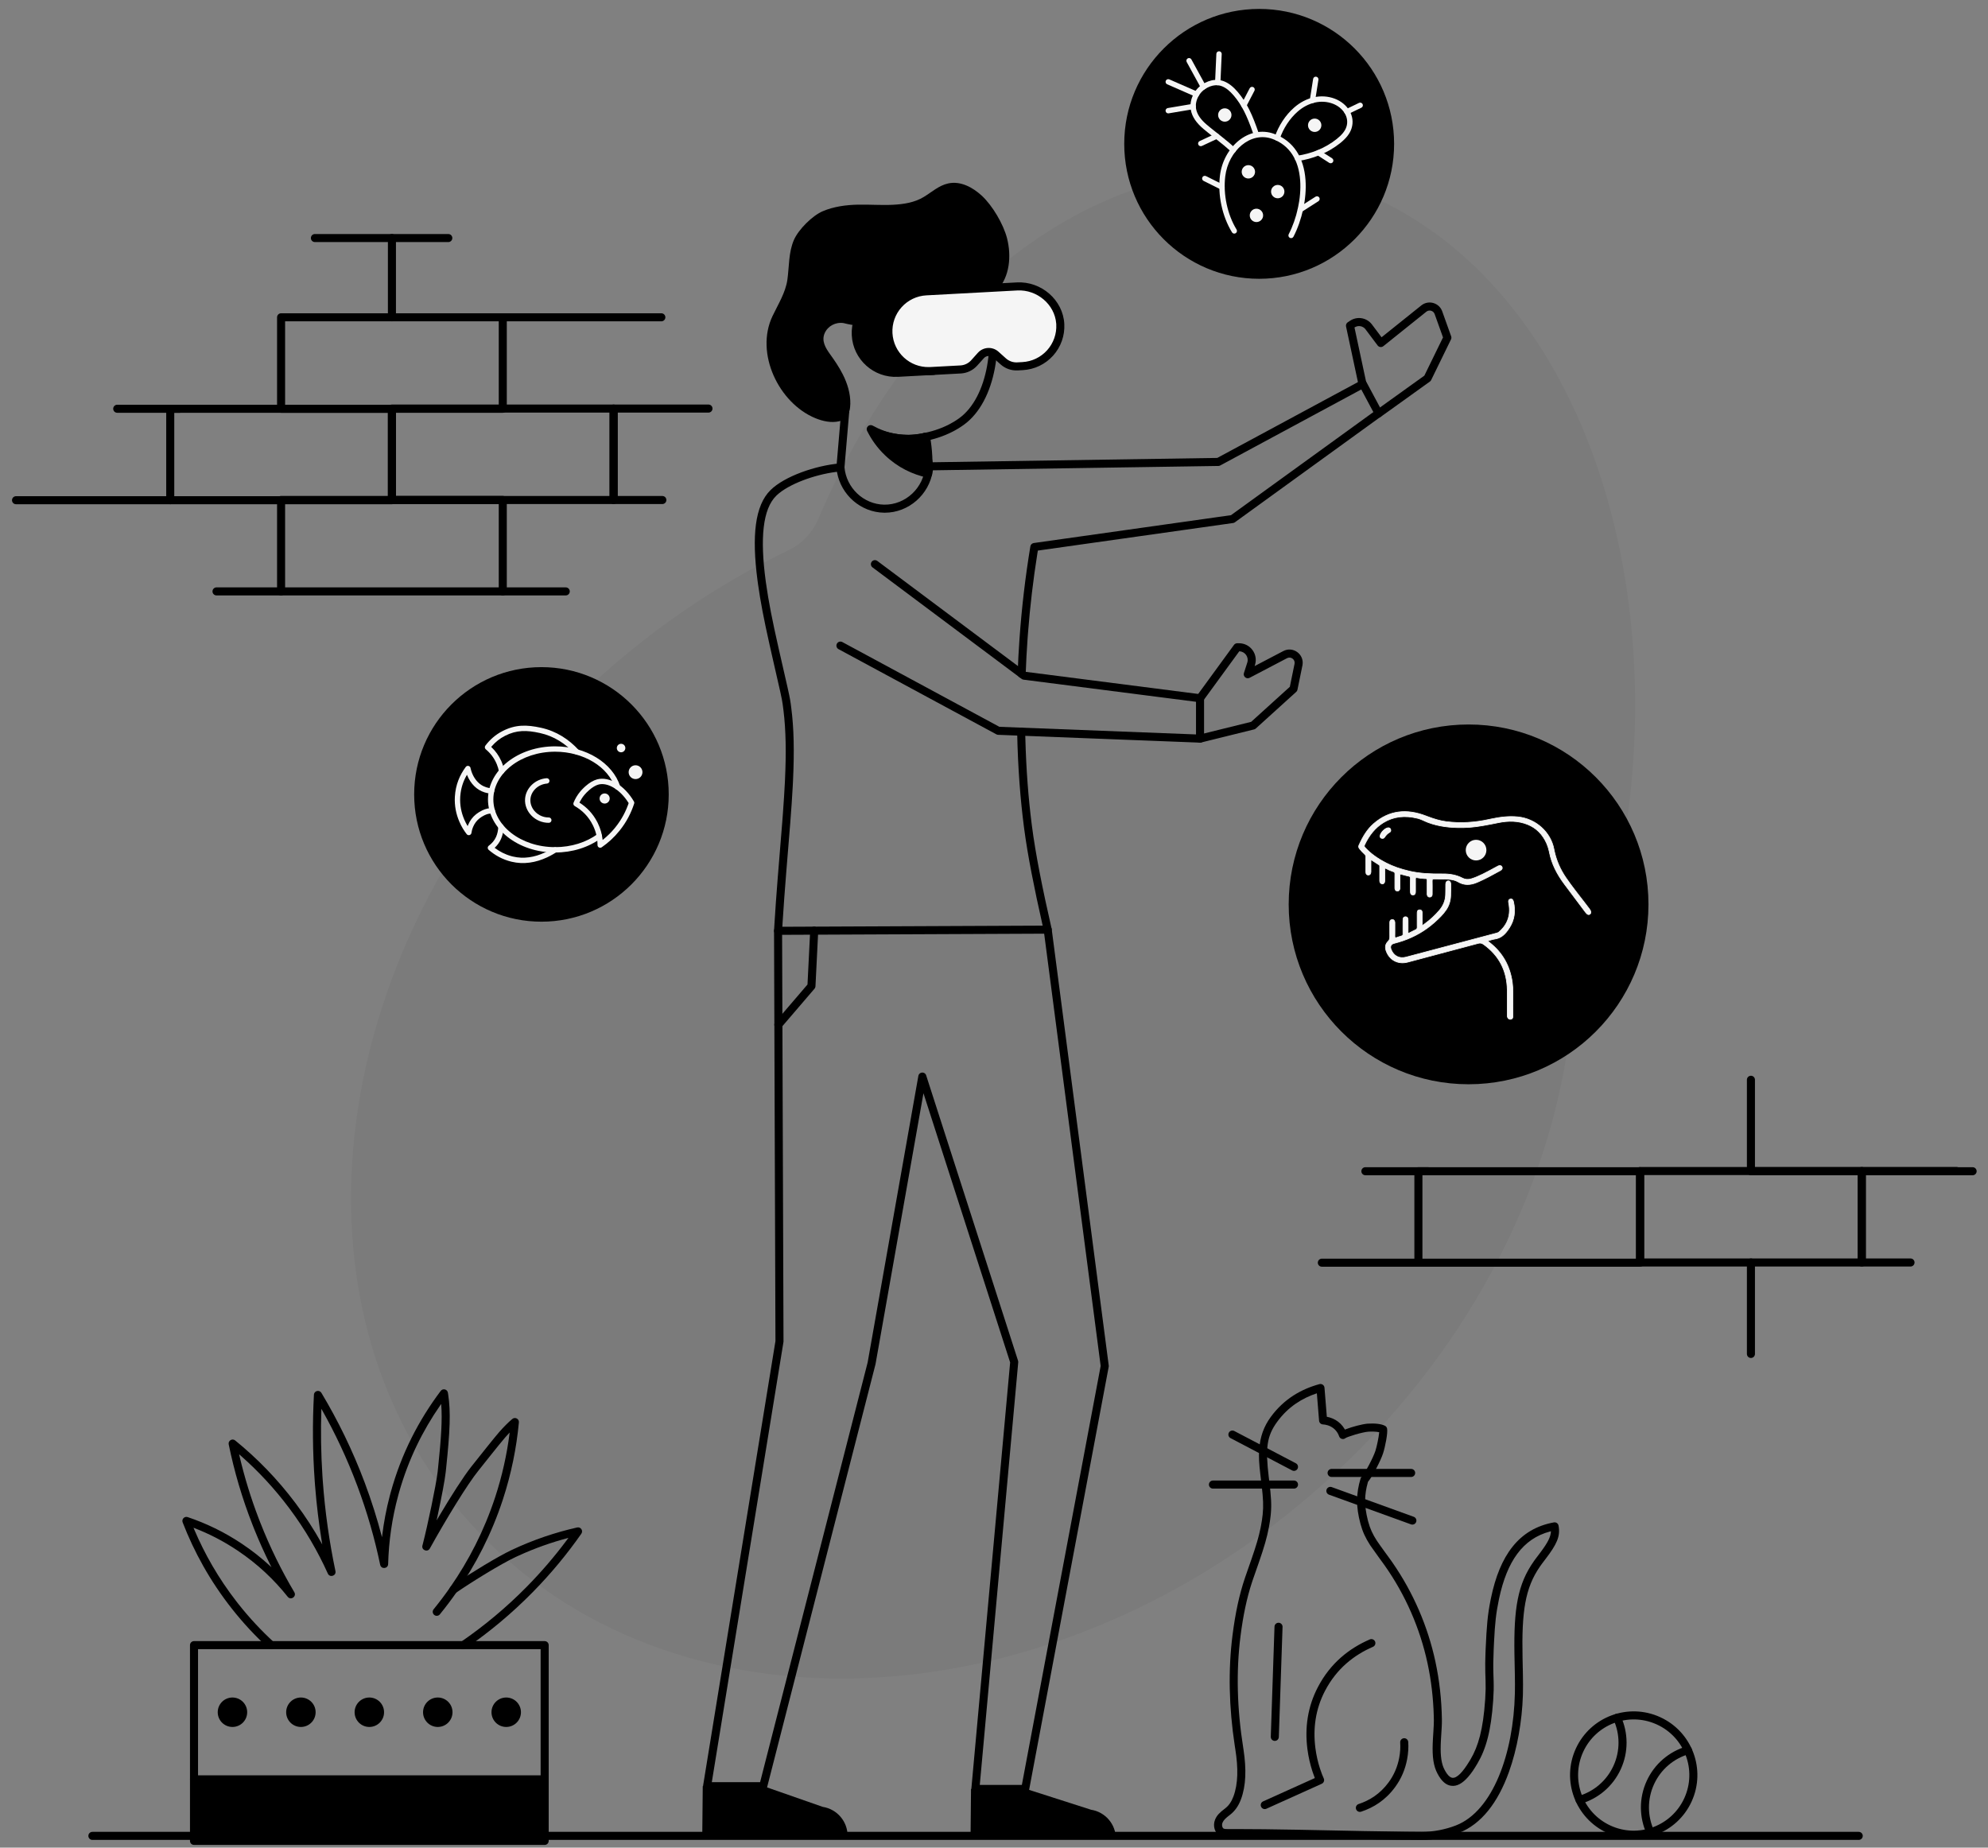 <svg viewBox="140.525 109.674 740.95 688.652" xmlns="http://www.w3.org/2000/svg" xmlns:blush="http://design.blush" overflow="visible" xmlns:xlink="http://www.w3.org/1999/xlink" width="740.95px" height="688.652px"><rect x="140.525" y="109.674" width="740.95" height="688.652" fill="#808080" stroke="none"/><g id="Master/Scenes/Virtual Reality" stroke="none" stroke-width="1" fill="none" fill-rule="evenodd" blush:i="0"><g id="Background" transform="translate(271, 173) scale(1 1)" fill="#000" blush:width="479" blush:height="563" blush:component="Background" blush:i="0.0" blush:value="1"><g id="Background/1" stroke="none" stroke-width="1" fill="none" fill-rule="evenodd" blush:i="0.0.0"><path d="M401.585,21.622 C324.481,-31.529 222.87,16.932 174.633,129.863 L174.597,129.947 C172.327,135.265 168.47,139.362 163.384,141.797 C138.795,153.569 115.027,169.313 93.18,188.984 C-8.188,280.257 -29.867,421.435 44.757,504.314 C119.382,587.193 262.052,580.389 363.421,489.117 C415.428,442.289 446.46,382.325 454.271,323.837 C454.585,321.484 455.157,319.254 455.993,317.194 C501.368,205.349 477.522,73.968 401.585,21.622" id="Fill-3" fill-opacity=".04" fill="#000" blush:i="0.0.0.0"/></g></g><g id="Group-148" transform="translate(146, 113)" blush:i="0.1"><path d="M376.985,663.447 L401.163,671.198 C406.491,672.028 410.42,676.616 410.42,682.008 L356.253,682.008 L356.435,663.461 L376.985,663.447 Z" id="Fill-3" fill="#000" blush:i="0.1.0"/><path d="M278.999,662.384 L301.177,670.135 C306.504,670.965 310.433,675.553 310.433,680.945 L256.266,680.945 L256.449,662.398 L278.999,662.384 Z" id="Fill-5" fill="#000" blush:i="0.1.1"/><path d="M319.414,206.05 C319.88,205.425 320.741,205.268 321.393,205.666 L321.513,205.747 L376.799,247.078 L441.984,255.438 C442.685,255.528 443.222,256.094 443.286,256.786 L443.293,256.926 L443.293,271.971 C443.293,272.775 442.662,273.427 441.875,273.469 L441.735,273.47 L366.539,270.555 C366.356,270.548 366.176,270.507 366.008,270.436 L365.884,270.376 L307.054,238.624 C306.325,238.231 306.053,237.321 306.447,236.592 C306.817,235.906 307.645,235.624 308.349,235.922 L308.479,235.984 L367.002,267.57 L440.292,270.412 L440.292,258.245 L376.025,250.004 C375.82,249.978 375.623,249.909 375.446,249.804 L375.318,249.717 L319.717,208.149 C319.053,207.653 318.917,206.713 319.414,206.05 Z" id="Stroke-7" fill="#000" fill-rule="nonzero" blush:i="0.1.2"/><path d="M289.077,303.232 L287.603,321.352 C287.01,328.709 286.57,334.695 286.203,340.61 L286.111,342.103 L383.142,341.678 L383.044,341.244 C379.993,327.748 377.563,315.549 376.238,305.496 L376.13,304.664 C374.847,294.641 373.913,283.382 373.626,269.418 C373.609,268.59 374.266,267.905 375.094,267.888 C375.923,267.87 376.608,268.528 376.625,269.356 L376.677,271.578 C377.002,284.039 377.853,294.294 379.004,303.477 L379.106,304.284 C380.459,314.918 383.125,328.156 386.483,342.836 C386.687,343.73 386.05,344.585 385.156,344.664 L385.027,344.67 L284.527,345.11 C283.662,345.114 282.973,344.387 283.023,343.523 L283.161,341.2 C283.491,335.783 283.88,330.358 284.388,323.93 L286.086,303 L286.32,299.907 C286.652,295.426 286.894,291.624 287.066,288.079 L287.094,287.49 C287.582,277.068 287.44,268.803 286.536,261.466 L286.233,259.139 C285.919,256.914 285.468,254.976 282.156,240.544 L281.297,236.738 C279.227,227.471 277.954,220.913 277.03,214.279 L276.858,213.01 C274.68,196.429 275.867,185.062 281.738,179.313 C286.913,174.221 298.413,170.176 307.64,169.391 C308.466,169.32 309.193,169.934 309.262,170.76 C309.91,178.497 316.378,184.643 324.047,184.769 C332.03,184.906 338.878,178.472 339.358,170.399 C339.402,169.662 339.974,169.073 340.695,168.997 L340.832,168.988 L448.217,167.35 L501.783,138.478 C502.47,138.107 503.319,138.329 503.743,138.966 L503.817,139.091 L509.658,150.008 C509.988,150.625 509.845,151.381 509.331,151.837 L509.215,151.93 L454.783,191.342 C454.625,191.457 454.446,191.539 454.257,191.585 L454.113,191.612 L381.339,201.888 L381.176,202.897 C379.617,212.688 378.436,222.62 377.662,232.732 L377.502,234.902 C377.193,239.23 376.963,243.573 376.807,247.912 C376.778,248.74 376.083,249.387 375.255,249.357 C374.427,249.328 373.78,248.632 373.809,247.805 C373.966,243.431 374.198,239.052 374.51,234.69 C375.334,223.01 376.698,211.57 378.555,200.313 C378.654,199.712 379.105,199.236 379.689,199.098 L379.826,199.072 L453.326,188.693 L506.394,150.268 L501.881,141.832 L449.319,170.165 C449.15,170.256 448.964,170.314 448.774,170.335 L448.63,170.344 L342.215,171.968 L342.179,172.223 C340.849,180.995 333.232,187.757 324.327,187.772 L323.997,187.769 C315.333,187.626 307.985,181.131 306.487,172.662 L306.464,172.527 L306.021,172.583 C297.938,173.641 288.477,177.119 284.092,181.212 L283.84,181.454 C278.815,186.374 277.749,197.223 279.914,213.231 L280.001,213.865 C280.984,220.921 282.375,227.923 284.729,238.327 L288.1,253.102 C289.096,257.568 289.116,258.019 289.424,260.394 C290.432,268.101 290.601,276.72 290.091,287.63 L289.97,290.033 C289.762,293.905 289.472,298.138 289.077,303.232 Z" id="Stroke-9" fill="#000" fill-rule="nonzero" blush:i="0.1.3"/><path d="M456.334,236.428 C460.479,236.428 463.444,240.395 462.322,244.343 L462.256,244.558 L462.132,244.942 L472.826,239.337 C476.451,237.438 480.646,240.517 479.99,244.499 L479.953,244.699 L478.106,253.739 C478.053,254 477.932,254.24 477.756,254.437 L477.644,254.55 L462.584,268.194 C462.437,268.328 462.265,268.43 462.079,268.496 L461.936,268.539 L442.152,273.428 C441.348,273.627 440.535,273.136 440.336,272.331 C440.149,271.575 440.573,270.81 441.294,270.557 L441.433,270.515 L460.848,265.717 L475.264,252.656 L477.014,244.098 C477.331,242.547 475.764,241.314 474.35,241.931 L474.218,241.994 L460.278,249.302 C459.128,249.905 457.832,248.866 458.118,247.641 L458.154,247.514 L459.401,243.638 C460.053,241.615 458.604,239.546 456.514,239.432 L456.412,239.429 L443.004,257.81 C442.545,258.44 441.687,258.607 441.029,258.217 L440.909,258.137 C440.279,257.678 440.112,256.82 440.501,256.162 L440.581,256.042 L454.44,237.044 C454.691,236.7 455.074,236.48 455.493,236.436 L455.652,236.428 L456.334,236.428 Z" id="Stroke-11" fill="#000" fill-rule="nonzero" blush:i="0.1.4"/><path d="M524.258,110.515 C526.87,108.421 530.742,109.456 531.983,112.523 L532.059,112.721 L535.39,122.022 C535.509,122.356 535.507,122.718 535.385,123.047 L535.326,123.186 L527.929,138.337 C527.842,138.516 527.72,138.675 527.572,138.805 L527.455,138.898 L509.079,152.083 C508.406,152.566 507.469,152.412 506.986,151.739 C506.532,151.105 506.641,150.238 507.217,149.735 L507.33,149.645 L525.398,136.681 L532.352,122.438 L529.235,113.732 C528.794,112.5 527.31,112.04 526.254,112.766 L526.134,112.855 L510.116,125.697 C509.494,126.196 508.599,126.117 508.072,125.541 L507.978,125.427 L503.471,119.419 C502.546,118.187 500.853,117.854 499.538,118.617 L499.356,118.731 L503.83,139.633 C503.993,140.396 503.545,141.147 502.817,141.377 L502.677,141.414 C501.914,141.577 501.163,141.129 500.933,140.401 L500.896,140.261 L496.21,118.362 C496.091,117.807 496.297,117.236 496.731,116.884 L496.845,116.8 L497.712,116.222 C500.301,114.495 503.764,115.031 505.716,117.421 L505.871,117.619 L509.448,122.387 L524.258,110.515 Z" id="Stroke-13" fill="#000" fill-rule="nonzero" blush:i="0.1.5"/><path d="M384.82,341.683 C385.593,341.582 386.305,342.089 386.476,342.833 L386.502,342.976 L407.764,505.64 C407.776,505.744 407.78,505.85 407.771,505.955 L407.75,506.111 L378.1,663.724 C377.976,664.386 377.428,664.878 376.769,664.94 L376.626,664.947 L358.058,664.947 C357.223,664.947 356.558,664.267 356.558,663.449 L356.564,663.311 L371.015,504.467 L338.71,404.145 L320.849,505.072 L320.825,505.183 L280.44,662.789 C280.282,663.409 279.75,663.854 279.123,663.911 L278.987,663.917 L258.063,663.917 C257.185,663.917 256.505,663.169 256.567,662.312 L256.583,662.176 L283.547,496.509 L283.019,343.616 C283.017,342.837 283.609,342.194 284.37,342.118 L284.514,342.111 C285.294,342.108 285.937,342.701 286.012,343.461 L286.019,343.606 L286.547,496.626 L286.543,496.749 L286.528,496.872 L259.826,660.917 L277.823,660.917 L317.905,504.493 L336.809,397.673 C337.073,396.182 339.098,395.996 339.662,397.335 L339.714,397.474 L373.965,503.839 C374.011,503.983 374.036,504.133 374.037,504.284 L374.031,504.435 L359.701,661.947 L375.382,661.947 L404.757,505.793 L383.527,343.365 C383.426,342.591 383.933,341.879 384.677,341.708 L384.82,341.683 Z" id="Stroke-15" fill="#000" fill-rule="nonzero" blush:i="0.1.6"/><path d="M338.679,158.118 C339.447,157.983 340.181,158.458 340.384,159.195 L340.416,159.336 L342.328,170.229 C342.471,171.045 341.926,171.822 341.11,171.966 C340.342,172.1 339.608,171.625 339.405,170.889 L339.373,170.747 L337.461,159.854 C337.318,159.038 337.863,158.261 338.679,158.118 Z" id="Stroke-17" fill="#000" fill-rule="nonzero" blush:i="0.1.7"/><path d="M309.811,146.946 C310.588,147.012 311.176,147.66 311.184,148.424 L311.178,148.568 L309.261,171.014 C309.191,171.84 308.465,172.452 307.639,172.381 C306.862,172.315 306.274,171.667 306.267,170.903 L306.272,170.759 L308.189,148.313 C308.256,147.536 308.903,146.948 309.667,146.94 L309.811,146.946 Z" id="Stroke-19" fill="#000" fill-rule="nonzero" blush:i="0.1.8"/><path d="M361.671,103.46 C362.465,103.223 363.301,103.674 363.538,104.468 C369.458,124.294 365.589,146.313 353.909,154.889 C352.566,155.876 351.14,156.752 349.642,157.525 C346.075,159.366 342.268,160.549 338.463,161.211 C337.132,161.442 335.894,161.592 334.778,161.677 L334.353,161.707 C333.89,161.736 333.543,161.747 333.325,161.748 C328.101,161.761 323.502,160.628 319.35,158.806 C318.591,158.473 318.246,157.588 318.579,156.83 C318.911,156.071 319.796,155.726 320.555,156.059 C324.187,157.652 328.188,158.669 332.699,158.743 L333.317,158.748 C333.526,158.747 333.948,158.731 334.551,158.686 C335.573,158.608 336.716,158.469 337.95,158.255 C341.473,157.642 344.994,156.548 348.266,154.86 C349.628,154.157 350.92,153.362 352.134,152.471 C362.619,144.772 366.259,124.063 360.663,105.327 C360.426,104.533 360.877,103.697 361.671,103.46 Z" id="Stroke-21" fill="#000" fill-rule="nonzero" blush:i="0.1.9"/><path d="M308.929,117.093 C312.179,117.908 318.727,119.484 323.509,114.702 C326.669,111.541 328.652,106.646 332.197,105.722 C336.971,104.477 339.45,108.166 345.642,109.686 C351.666,111.163 360.765,110.48 366.156,104.86 C370.945,99.865 371.511,91.898 369.854,85.466 C368.494,80.188 364.399,73.233 360.379,69.552 C357.063,66.516 352.561,64.045 347.93,65.045 C344.459,65.794 341.789,68.286 338.835,70.078 C335.38,72.175 331.35,72.788 327.357,72.996 C323.031,73.221 318.696,72.864 314.366,72.952 C309.857,73.045 305.296,73.642 301.149,75.412 C297.346,77.037 292.192,82.13 290.462,86.029 C288.4,90.675 288.677,96.062 287.992,100.925 C287.317,105.728 284.523,110.129 282.438,114.508 C275.855,128.342 284.774,146.912 298.411,152.533 C301.191,153.68 304.382,154.385 307.364,153.67 C310.465,152.926 311.377,150.153 311.447,147.211 C311.537,143.36 310.351,139.565 308.605,136.131 C307.271,133.508 305.614,131.07 303.895,128.687 C302.242,126.397 300.614,123.748 301.893,120.846 C303.06,118.2 305.957,116.631 308.929,117.093" id="Fill-23" fill="#000" blush:i="0.1.10"/><path d="M298.067,342.047 C298.845,342.086 299.456,342.712 299.49,343.476 L299.49,343.62 L298.459,364.283 C298.445,364.56 298.355,364.826 298.2,365.053 L298.1,365.185 L285.767,379.576 C285.228,380.205 284.281,380.278 283.652,379.739 C283.062,379.233 282.961,378.369 283.395,377.745 L283.489,377.624 L295.488,363.621 L296.494,343.471 C296.533,342.692 297.159,342.082 297.922,342.047 L298.067,342.047 Z" id="Stroke-25" fill="#000" fill-rule="nonzero" blush:i="0.1.11"/><path d="M486.284,512.569 C479.553,514.412 473.114,518.028 468.148,524.808 C465.526,528.388 464.204,532.236 463.86,536.656 L463.821,537.212 C463.658,539.781 463.785,542.034 464.258,546.15 L464.73,550.077 C465.342,555.278 465.469,557.981 465.132,561.201 C464.992,562.533 464.788,563.896 464.521,565.304 L464.343,566.207 C463.654,569.58 462.762,572.587 460.983,577.755 L458.825,583.943 C458.727,584.227 458.633,584.503 458.537,584.784 C456.4,591.07 454.935,598.022 453.916,605.999 C452.23,619.191 452.56,633.028 454.732,647.321 L454.929,648.583 C456.065,655.713 455.985,661.551 454.239,666.256 C453.515,668.206 452.487,669.691 451.127,670.72 C449.067,672.279 448.068,673.277 447.411,674.851 C446.46,677.13 447.204,679.985 449.41,680.986 C450.127,681.31 450.716,681.392 451.753,681.4 L457.015,681.402 C464.615,681.423 472.505,681.535 483.545,681.754 L505.938,682.207 C513.301,682.343 518.411,682.408 524.297,682.444 C528.95,682.471 533.882,681.546 538.266,679.837 C546.653,676.566 552.832,668.525 556.935,657.097 C560.055,648.409 561.809,638.059 562.11,628.79 L562.135,627.867 C562.185,625.587 562.182,623.642 562.122,620.426 L561.995,614.454 C561.647,597.415 562.923,588.62 568.447,580.61 L569.184,579.575 C569.425,579.247 569.734,578.84 570.31,578.082 L570.621,577.673 C574.737,572.264 576.159,569.322 575.415,565.306 C575.265,564.493 574.485,563.955 573.672,564.103 C560.613,566.477 553.514,576.408 550.22,592.341 L550.064,593.111 C548.977,598.554 548.635,602.477 548.244,611.267 L548.176,612.929 C548.072,615.725 548.061,617.74 548.116,619.996 L548.209,622.935 C548.283,625.251 548.263,627.036 548.088,629.75 L548.051,630.305 C547.293,641.321 545.497,647.526 542.611,652.417 L542.238,653.041 C539.76,657.122 537.524,659.567 535.769,659.289 C535.165,659.193 534.519,658.695 533.888,657.855 C533.552,657.407 533.314,657.01 532.96,656.357 C531.783,654.187 531.381,651.296 531.495,647.132 L531.535,646.028 C531.557,645.531 531.585,645.014 531.625,644.369 L531.85,640.763 C531.931,639.32 531.951,638.49 531.935,637.497 C531.816,630.152 531.012,622.942 529.515,615.98 C526.674,602.77 521.232,590.209 513.541,579.108 L512.863,578.143 C512.025,576.984 508.501,572.171 507.661,570.874 C506.143,568.531 505.177,566.448 504.479,563.844 L504.334,563.288 C502.931,557.782 503.046,553.754 504.355,549.103 L504.394,548.964 L504.461,548.885 C506.092,546.908 509.086,541.203 510.004,538.382 C510.796,535.944 511.83,530.786 511.508,529.139 C511.42,528.687 511.128,528.3 510.717,528.091 C509.334,527.386 507.007,527.123 504.318,527.297 L504.109,527.314 C502.182,527.489 498.567,528.446 496.19,529.351 L495.789,529.508 L495.658,529.274 C495.264,528.603 494.771,527.957 494.157,527.351 C493.04,526.249 491.733,525.506 490.325,525.059 L489.973,524.953 C489.742,524.888 489.517,524.833 489.297,524.787 L489.05,524.739 L488.175,513.895 C488.1,512.958 487.191,512.321 486.284,512.569 Z M485.334,515.986 L486.159,526.205 C486.22,526.955 486.826,527.544 487.578,527.582 C488.141,527.611 488.741,527.703 489.417,527.918 C490.396,528.229 491.29,528.737 492.049,529.486 C492.825,530.252 493.322,531.119 493.63,532.019 C493.977,533.033 495.245,533.366 496.046,532.654 C496.206,532.511 497.782,531.909 499.584,531.378 C501.585,530.788 503.538,530.354 504.512,530.291 L504.823,530.273 C506.266,530.2 507.537,530.28 508.431,530.467 L508.566,530.497 L508.553,530.659 C508.388,532.44 507.658,535.895 507.152,537.454 C506.32,540.008 503.251,545.796 502.107,547.032 L502.018,547.122 C501.827,547.304 501.687,547.532 501.613,547.785 C499.98,553.305 499.828,558.086 501.581,564.621 C502.365,567.544 503.462,569.91 505.143,572.505 L505.411,572.906 C506.706,574.81 510.251,579.642 510.563,580.083 C518.299,591.039 523.762,603.495 526.582,616.61 C527.952,622.98 528.725,629.569 528.908,636.285 L528.939,637.847 C528.947,638.891 528.904,639.873 528.772,641.959 L528.613,644.472 C528.565,645.273 528.535,645.89 528.511,646.557 C528.336,651.467 528.782,654.946 530.323,657.787 C530.742,658.561 531.041,659.059 531.489,659.656 C532.543,661.06 533.777,662.011 535.3,662.252 C537.545,662.608 539.647,661.329 541.712,658.971 C542.987,657.514 543.924,656.097 545.195,653.941 C548.328,648.631 550.255,641.974 551.044,630.511 C551.246,627.57 551.285,625.657 551.221,623.314 L551.138,620.771 C551.048,617.777 551.062,615.424 551.241,611.401 L551.374,608.571 C551.73,601.496 552.118,597.981 553.158,592.949 L553.265,592.439 C556.198,578.724 562.011,570.176 572.26,567.486 L572.582,567.403 L572.58,567.46 C572.475,569.579 571.314,571.731 568.762,575.154 L566.698,577.891 C566.537,578.111 566.398,578.306 566.219,578.56 C560.177,587.124 558.705,596.16 558.971,613.157 L559.129,620.839 C559.179,623.679 559.183,625.499 559.141,627.534 L559.136,627.801 C558.639,650.225 550.936,671.677 537.176,677.042 C533.143,678.615 528.587,679.469 524.315,679.445 L518.587,679.397 C514.113,679.35 509.493,679.276 503.26,679.156 L478.2,678.652 C468.873,678.482 461.832,678.402 454.796,678.398 L452.014,678.4 C451.229,678.402 450.901,678.368 450.649,678.254 C450.083,677.997 449.801,676.915 450.179,676.007 C450.566,675.082 451.288,674.36 452.937,673.112 C454.784,671.715 456.139,669.757 457.051,667.3 C458.957,662.163 459.095,656.075 457.995,648.778 L457.892,648.111 C455.587,633.641 455.194,619.663 456.892,606.379 C457.845,598.911 459.195,592.389 461.123,586.513 L461.519,585.335 L463.671,579.164 C465.757,573.127 466.7,569.902 467.468,565.864 C467.75,564.376 467.967,562.932 468.116,561.514 L468.179,560.865 C468.482,557.438 468.286,554.448 467.589,548.723 L467.394,547.113 C466.142,536.485 466.604,531.994 470.568,526.58 C474.636,521.026 479.833,517.797 485.334,515.986 Z" id="Stroke-49" fill="#000" fill-rule="nonzero" blush:i="0.1.12"/><path d="M505.054,607.722 C505.814,607.392 506.697,607.74 507.027,608.5 C507.357,609.26 507.008,610.144 506.248,610.473 C499.248,613.512 492.739,618.529 488.371,626.894 C484.828,633.677 483.845,640.92 484.79,648.233 C485.136,650.91 485.724,653.444 486.476,655.786 C486.977,657.344 487.456,658.552 487.902,659.528 C488.248,660.284 487.913,661.177 487.155,661.519 L466.532,670.823 C465.777,671.163 464.888,670.827 464.548,670.072 C464.207,669.317 464.543,668.429 465.298,668.088 L484.581,659.388 L484.485,659.147 C484.25,658.547 484.01,657.886 483.767,657.152 L483.62,656.703 C482.815,654.195 482.185,651.485 481.815,648.618 C480.796,640.732 481.861,632.876 485.711,625.505 C490.452,616.426 497.482,611.009 505.054,607.722 Z" id="Stroke-51" fill="#000" fill-rule="nonzero" blush:i="0.1.13"/><path d="M471.096,601.506 C471.876,601.532 472.496,602.148 472.543,602.911 L472.545,603.055 L471.158,644.094 C471.13,644.922 470.436,645.571 469.608,645.543 C468.829,645.517 468.208,644.9 468.161,644.138 L468.159,643.993 L469.546,602.954 C469.574,602.126 470.268,601.478 471.096,601.506 Z" id="Stroke-53" fill="#000" fill-rule="nonzero" blush:i="0.1.14"/><path d="M452.531,530.667 C452.893,529.976 453.717,529.685 454.425,529.974 L454.556,530.035 L477.511,542.073 C478.244,542.458 478.527,543.364 478.143,544.098 C477.78,544.788 476.956,545.08 476.249,544.791 L476.117,544.73 L453.162,532.692 C452.429,532.307 452.146,531.4 452.531,530.667 Z" id="Stroke-55" fill="#000" fill-rule="nonzero" blush:i="0.1.15"/><path d="M476.814,548.502 C477.643,548.502 478.314,549.173 478.314,550.002 C478.314,550.781 477.719,551.422 476.959,551.495 L476.814,551.502 L446.597,551.502 C445.769,551.502 445.097,550.83 445.097,550.002 C445.097,549.222 445.692,548.581 446.453,548.509 L446.597,548.502 L476.814,548.502 Z" id="Stroke-57" fill="#000" fill-rule="nonzero" blush:i="0.1.16"/><path d="M520.476,544.17 C521.304,544.17 521.976,544.841 521.976,545.67 C521.976,546.449 521.381,547.09 520.62,547.163 L520.476,547.17 L490.826,547.17 C489.997,547.17 489.326,546.498 489.326,545.67 C489.326,544.89 489.921,544.249 490.681,544.177 L490.826,544.17 L520.476,544.17 Z" id="Stroke-59" fill="#000" fill-rule="nonzero" blush:i="0.1.17"/><path d="M488.958,551.848 C489.224,551.114 490.001,550.714 490.741,550.905 L490.879,550.948 L521.444,562.014 C522.223,562.296 522.626,563.156 522.344,563.935 C522.079,564.668 521.301,565.068 520.561,564.877 L520.423,564.835 L489.858,553.769 C489.079,553.487 488.676,552.627 488.958,551.848 Z" id="Stroke-61" fill="#000" fill-rule="nonzero" blush:i="0.1.18"/><path d="M517.799,644.544 C518.626,644.492 519.338,645.12 519.39,645.947 C519.513,647.901 519.431,650.02 518.958,652.479 C518.261,656.104 516.826,659.601 514.473,662.797 C510.875,667.684 506.43,670.413 501.835,671.927 C501.049,672.187 500.201,671.759 499.941,670.972 C499.682,670.185 500.11,669.337 500.896,669.078 C504.951,667.742 508.886,665.326 512.057,661.018 C514.13,658.203 515.396,655.119 516.012,651.913 C516.432,649.731 516.504,647.856 516.396,646.135 C516.344,645.308 516.972,644.596 517.799,644.544 Z" id="Stroke-63" fill="#000" fill-rule="nonzero" blush:i="0.1.19"/><path d="M687.296,679.444 C688.124,679.444 688.796,680.116 688.796,680.944 C688.796,681.724 688.201,682.365 687.44,682.437 L687.296,682.444 L28.958,682.444 C28.129,682.444 27.458,681.773 27.458,680.944 C27.458,680.164 28.053,679.524 28.813,679.451 L28.958,679.444 L687.296,679.444 Z" id="Stroke-65" fill="#000" fill-rule="nonzero" blush:i="0.1.20"/><path d="M140.601,147.527 L57.976,147.527 C57.148,147.527 56.476,148.199 56.476,149.027 L56.476,183.115 C56.476,183.943 57.148,184.615 57.976,184.615 L140.601,184.615 C141.429,184.615 142.101,183.943 142.101,183.115 L142.101,149.027 C142.101,148.199 141.429,147.527 140.601,147.527 Z M139.101,150.527 L139.101,181.615 L59.476,181.615 L59.476,150.527 L139.101,150.527 Z" id="Stroke-76" fill="#000" fill-rule="nonzero" blush:i="0.1.21"/><path d="M223.226,147.454 L140.601,147.454 C139.773,147.454 139.101,148.126 139.101,148.954 L139.101,183.042 C139.101,183.87 139.773,184.542 140.601,184.542 L223.226,184.542 C224.054,184.542 224.726,183.87 224.726,183.042 L224.726,148.954 C224.726,148.126 224.054,147.454 223.226,147.454 Z M221.726,150.453 L221.726,181.541 L142.101,181.541 L142.101,150.453 L221.726,150.453 Z" id="Stroke-77" fill="#000" fill-rule="nonzero" blush:i="0.1.22"/><path d="M258.583,147.454 C259.411,147.454 260.083,148.125 260.083,148.954 C260.083,149.733 259.488,150.374 258.727,150.447 L258.583,150.454 L224.726,150.453 L224.726,181.541 L241.395,181.542 C242.174,181.542 242.815,182.137 242.888,182.897 L242.895,183.042 C242.895,183.821 242.3,184.462 241.539,184.535 L241.395,184.542 L223.227,184.542 C222.447,184.542 221.806,183.947 221.734,183.186 L221.727,183.042 L221.727,148.954 C221.727,148.174 222.322,147.533 223.082,147.461 L223.227,147.454 L258.583,147.454 Z" id="Stroke-78" fill="#000" fill-rule="nonzero" blush:i="0.1.23"/><path d="M181.914,181.515 L99.289,181.515 C98.461,181.515 97.789,182.187 97.789,183.015 L97.789,217.103 C97.789,217.931 98.461,218.603 99.289,218.603 L181.914,218.603 C182.742,218.603 183.414,217.931 183.414,217.103 L183.414,183.015 C183.414,182.187 182.742,181.515 181.914,181.515 Z M180.414,184.514 L180.414,215.602 L100.788,215.602 L100.788,184.514 L180.414,184.514 Z" id="Stroke-79" fill="#000" fill-rule="nonzero" blush:i="0.1.24"/><path d="M181.914,113.439 L99.289,113.439 C98.461,113.439 97.789,114.111 97.789,114.939 L97.789,149.027 C97.789,149.855 98.461,150.527 99.289,150.527 L181.914,150.527 C182.742,150.527 183.414,149.855 183.414,149.027 L183.414,114.939 C183.414,114.111 182.742,113.439 181.914,113.439 Z M180.414,116.438 L180.414,147.526 L100.788,147.526 L100.788,116.438 L180.414,116.438 Z" id="Stroke-80" fill="#000" fill-rule="nonzero" blush:i="0.1.25"/><path d="M57.976,181.615 C58.804,181.615 59.476,182.287 59.476,183.115 C59.476,183.895 58.881,184.536 58.12,184.608 L57.976,184.615 L0.5,184.615 C-0.329,184.615 -1,183.944 -1,183.115 C-1,182.335 -0.405,181.695 0.355,181.622 L0.5,181.615 L57.976,181.615 Z" id="Stroke-81" fill="#000" fill-rule="nonzero" blush:i="0.1.26"/><path d="M61.554,147.527 C62.383,147.527 63.054,148.199 63.054,149.027 C63.054,149.807 62.46,150.448 61.699,150.52 L61.554,150.527 L38.219,150.527 C37.391,150.527 36.719,149.856 36.719,149.027 C36.719,148.247 37.314,147.607 38.075,147.534 L38.219,147.527 L61.554,147.527 Z" id="Stroke-82" fill="#000" fill-rule="nonzero" blush:i="0.1.27"/><path d="M140.601,83.899 C141.381,83.899 142.022,84.494 142.094,85.255 L142.101,85.399 L142.101,114.939 C142.101,115.768 141.43,116.439 140.601,116.439 C139.822,116.439 139.181,115.844 139.108,115.084 L139.101,114.939 L139.101,85.399 C139.101,84.571 139.773,83.899 140.601,83.899 Z" id="Stroke-83" fill="#000" fill-rule="nonzero" blush:i="0.1.28"/><path d="M161.612,83.899 C162.44,83.899 163.112,84.571 163.112,85.399 C163.112,86.179 162.517,86.82 161.756,86.892 L161.612,86.899 L111.894,86.899 C111.065,86.899 110.394,86.228 110.394,85.399 C110.394,84.62 110.989,83.979 111.749,83.906 L111.894,83.899 L161.612,83.899 Z" id="Stroke-84" fill="#000" fill-rule="nonzero" blush:i="0.1.29"/><path d="M241.018,113.439 C241.846,113.439 242.518,114.111 242.518,114.939 C242.518,115.719 241.923,116.36 241.162,116.432 L241.018,116.439 L181.914,116.439 C181.085,116.439 180.414,115.768 180.414,114.939 C180.414,114.16 181.009,113.519 181.769,113.446 L181.914,113.439 L241.018,113.439 Z" id="Stroke-85" fill="#000" fill-rule="nonzero" blush:i="0.1.30"/><path d="M99.288,215.603 C100.117,215.603 100.788,216.275 100.788,217.103 C100.788,217.883 100.193,218.524 99.433,218.596 L99.288,218.603 L75.223,218.603 C74.395,218.603 73.723,217.932 73.723,217.103 C73.723,216.324 74.318,215.683 75.079,215.61 L75.223,215.603 L99.288,215.603 Z" id="Stroke-86" fill="#000" fill-rule="nonzero" blush:i="0.1.31"/><path d="M205.386,215.603 C206.214,215.603 206.886,216.275 206.886,217.103 C206.886,217.883 206.291,218.524 205.53,218.596 L205.386,218.603 L181.914,218.603 C181.085,218.603 180.414,217.932 180.414,217.103 C180.414,216.324 181.009,215.683 181.769,215.61 L181.914,215.603 L205.386,215.603 Z" id="Stroke-87" fill="#000" fill-rule="nonzero" blush:i="0.1.32"/><path d="M605.805,431.716 L523.18,431.716 C522.352,431.716 521.68,432.388 521.68,433.216 L521.68,467.304 C521.68,468.132 522.352,468.804 523.18,468.804 L605.805,468.804 C606.633,468.804 607.305,468.132 607.305,467.304 L607.305,433.216 C607.305,432.388 606.633,431.716 605.805,431.716 Z M604.305,434.715 L604.305,465.803 L524.68,465.803 L524.68,434.715 L604.305,434.715 Z" id="Stroke-88" fill="#000" fill-rule="nonzero" blush:i="0.1.33"/><path d="M688.43,431.641 L605.805,431.641 C604.977,431.641 604.305,432.313 604.305,433.141 L604.305,467.229 C604.305,468.057 604.977,468.729 605.805,468.729 L688.43,468.729 C689.258,468.729 689.93,468.057 689.93,467.229 L689.93,433.141 C689.93,432.313 689.258,431.641 688.43,431.641 Z M686.93,434.641 L686.93,465.729 L607.305,465.729 L607.305,434.641 L686.93,434.641 Z" id="Stroke-89" fill="#000" fill-rule="nonzero" blush:i="0.1.34"/><path d="M723.787,431.641 C724.616,431.641 725.287,432.313 725.287,433.141 C725.287,433.921 724.692,434.562 723.932,434.634 L723.787,434.641 L689.93,434.641 L689.93,465.729 L706.599,465.729 C707.379,465.729 708.02,466.324 708.092,467.085 L708.099,467.229 C708.099,468.009 707.504,468.65 706.744,468.722 L706.599,468.729 L688.43,468.729 C687.651,468.729 687.01,468.134 686.937,467.374 L686.93,467.229 L686.93,433.141 C686.93,432.362 687.525,431.721 688.286,431.648 L688.43,431.641 L723.787,431.641 Z" id="Stroke-90" fill="#000" fill-rule="nonzero" blush:i="0.1.35"/><path d="M647.118,465.729 C647.898,465.729 648.538,466.324 648.611,467.085 L648.618,467.229 L648.618,501.317 C648.618,502.146 647.946,502.817 647.118,502.817 C646.338,502.817 645.697,502.222 645.625,501.462 L645.618,501.317 L645.618,467.229 C645.618,466.401 646.289,465.729 647.118,465.729 Z" id="Stroke-91" fill="#000" fill-rule="nonzero" blush:i="0.1.36"/><path d="M647.118,397.628 C647.897,397.628 648.538,398.222 648.611,398.983 L648.618,399.128 L648.617,431.715 L729.744,431.716 C730.523,431.716 731.164,432.31 731.237,433.071 L731.244,433.216 C731.244,433.995 730.649,434.636 729.888,434.709 L729.744,434.716 L647.118,434.716 C646.338,434.716 645.697,434.121 645.625,433.36 L645.618,433.216 L645.618,399.128 C645.618,398.299 646.289,397.628 647.118,397.628 Z" id="Stroke-92" fill="#000" fill-rule="nonzero" blush:i="0.1.37"/><path d="M523.18,465.803 C524.009,465.803 524.68,466.475 524.68,467.303 C524.68,468.083 524.086,468.724 523.325,468.797 L523.18,468.803 L487.19,468.803 C486.362,468.803 485.69,468.132 485.69,467.303 C485.69,466.524 486.285,465.883 487.046,465.81 L487.19,465.803 L523.18,465.803 Z" id="Stroke-93" fill="#000" fill-rule="nonzero" blush:i="0.1.38"/><path d="M526.759,431.716 C527.587,431.716 528.259,432.387 528.259,433.216 C528.259,433.995 527.664,434.636 526.903,434.709 L526.759,434.716 L503.423,434.716 C502.595,434.716 501.923,434.044 501.923,433.216 C501.923,432.436 502.518,431.795 503.279,431.722 L503.423,431.716 L526.759,431.716 Z" id="Stroke-94" fill="#000" fill-rule="nonzero" blush:i="0.1.39"/><path d="M581.854,648.408 C576.407,660.325 581.651,674.402 593.569,679.851 C605.486,685.298 619.563,680.053 625.01,668.136 C630.459,656.219 625.213,642.141 613.296,636.693 C601.379,631.245 587.303,636.49 581.854,648.408 Z M612.049,639.422 C622.459,644.18 627.041,656.479 622.282,666.889 C617.523,677.299 605.226,681.881 594.816,677.122 C584.405,672.363 579.824,660.066 584.582,649.655 C589.292,639.354 601.38,634.759 611.719,639.274 L612.049,639.422 Z" id="Stroke-100" fill="#000" fill-rule="nonzero" blush:i="0.1.40"/><path d="M596.603,635.567 C597.356,635.221 598.246,635.551 598.592,636.304 C601.454,642.534 601.52,649.713 598.614,656.069 C595.708,662.426 590.235,667.074 583.652,668.985 C582.857,669.216 582.025,668.759 581.794,667.963 C581.563,667.167 582.02,666.335 582.816,666.104 C588.569,664.434 593.347,660.376 595.886,654.822 C598.425,649.268 598.367,643.001 595.866,637.556 C595.52,636.803 595.85,635.912 596.603,635.567 Z" id="Stroke-101" fill="#000" fill-rule="nonzero" blush:i="0.1.41"/><path d="M623.222,647.562 C624.018,647.332 624.85,647.789 625.081,648.585 C625.312,649.38 624.854,650.213 624.058,650.444 C618.304,652.114 613.527,656.171 610.989,661.725 C608.45,667.281 608.507,673.549 611.008,678.992 C611.354,679.745 611.024,680.635 610.271,680.981 C609.519,681.327 608.628,680.997 608.282,680.244 C605.421,674.016 605.355,666.837 608.26,660.479 C611.165,654.122 616.638,649.474 623.222,647.562 Z" id="Stroke-102" fill="#000" fill-rule="nonzero" blush:i="0.1.42"/><path d="M514.126,50.292 C514.126,78.067 491.609,100.584 463.834,100.584 C436.058,100.584 413.541,78.067 413.541,50.292 C413.541,22.517 436.058,-0 463.834,-0 C491.609,-0 514.126,22.517 514.126,50.292" id="Fill-103" fill="#000" blush:i="0.1.43"/><path d="M449.21,62.13 C450.5,51.515 459.93,43.106 469.44,46.572 C476.692,49.215 480.521,55.43 481.112,63.822 C481.599,70.733 479.773,78.777 476.615,84.897 C476.362,85.388 475.759,85.581 475.268,85.327 C474.777,85.074 474.584,84.471 474.838,83.98 C477.834,78.175 479.577,70.493 479.117,63.962 C478.578,56.297 475.188,50.795 468.755,48.451 C460.644,45.495 452.347,52.894 451.195,62.371 C450.379,69.095 451.947,76.551 455.408,82.228 C455.696,82.7 455.547,83.315 455.075,83.603 C454.603,83.89 453.988,83.741 453.701,83.269 C450.003,77.205 448.34,69.296 449.21,62.13 Z" id="Stroke-104" fill="#F5F5F5" fill-rule="nonzero" blush:i="0.1.44"/><path d="M447.285,26.467 C448.438,26.37 449.586,26.529 450.688,26.96 C452.581,27.705 454.231,29.058 455.902,31.024 C459.24,34.965 461.258,39.245 463.776,46.637 C463.954,47.159 463.675,47.728 463.152,47.906 C462.629,48.084 462.061,47.804 461.883,47.282 L461.491,46.145 C459.228,39.669 457.341,35.816 454.377,32.318 C452.901,30.582 451.491,29.425 449.957,28.822 C449.147,28.505 448.305,28.388 447.442,28.46 C446.182,28.553 444.872,29.055 443.606,29.902 C442.707,30.507 441.931,31.334 441.348,32.31 C440.409,33.86 440.032,35.652 440.324,37.276 C440.703,39.348 442.094,41.289 444.344,43.188 L445.524,44.163 C445.935,44.497 446.384,44.857 446.932,45.292 L449.712,47.493 C452.11,49.4 453.42,50.501 454.903,51.88 C455.308,52.256 455.331,52.888 454.955,53.293 C454.579,53.697 453.946,53.721 453.541,53.345 L452.83,52.693 C451.586,51.573 450.305,50.516 448.155,48.81 L444.819,46.164 C444.161,45.636 443.633,45.202 443.056,44.718 C440.483,42.546 438.834,40.245 438.356,37.633 C437.975,35.509 438.455,33.227 439.634,31.279 C440.363,30.058 441.343,29.014 442.492,28.241 C444.031,27.211 445.664,26.586 447.285,26.467 Z" id="Stroke-105" fill="#F5F5F5" fill-rule="nonzero" blush:i="0.1.45"/><path d="M476.871,36.754 C481.275,32.899 486.929,31.534 492.023,33.465 C496.795,35.288 499.737,39.916 498.263,44.522 C497.606,46.584 496.167,48.308 493.938,50.085 C491.65,51.895 489.07,53.386 486.299,54.516 C483.736,55.563 481.019,56.299 478.252,56.699 C477.706,56.778 477.199,56.399 477.12,55.852 C477.041,55.306 477.42,54.798 477.966,54.719 C480.572,54.343 483.132,53.649 485.544,52.664 C488.143,51.604 490.559,50.207 492.694,48.519 C494.639,46.968 495.845,45.524 496.358,43.913 C497.473,40.429 495.172,36.808 491.312,35.334 C486.957,33.683 482.067,34.864 478.187,38.259 C475.231,40.841 472.844,44.494 471.498,48.434 C471.319,48.956 470.751,49.235 470.228,49.056 C469.705,48.878 469.427,48.309 469.605,47.787 C471.063,43.522 473.644,39.571 476.871,36.754 Z" id="Stroke-106" fill="#F5F5F5" fill-rule="nonzero" blush:i="0.1.46"/><path d="M442.666,62.759 C442.894,62.3 443.428,62.094 443.899,62.264 L444.007,62.31 L450.429,65.505 C450.923,65.751 451.125,66.351 450.879,66.845 C450.65,67.304 450.116,67.511 449.645,67.341 L449.538,67.295 L443.116,64.1 C442.621,63.854 442.42,63.254 442.666,62.759 Z" id="Stroke-107" fill="#F5F5F5" fill-rule="nonzero" blush:i="0.1.47"/><path d="M484.843,69.977 C485.309,69.679 485.927,69.815 486.225,70.28 C486.501,70.712 486.404,71.276 486.016,71.593 L485.922,71.661 L479.712,75.635 C479.246,75.933 478.628,75.797 478.33,75.332 C478.054,74.9 478.151,74.336 478.539,74.019 L478.633,73.951 L484.843,69.977 Z" id="Stroke-108" fill="#F5F5F5" fill-rule="nonzero" blush:i="0.1.48"/><path d="M439.058,35.385 C439.603,35.294 440.118,35.661 440.21,36.205 C440.295,36.711 439.985,37.192 439.504,37.332 L439.39,37.358 L430.111,38.92 C429.566,39.011 429.051,38.644 428.959,38.099 C428.874,37.594 429.184,37.113 429.665,36.973 L429.779,36.947 L439.058,35.385 Z" id="Stroke-109" fill="#F5F5F5" fill-rule="nonzero" blush:i="0.1.49"/><path d="M429.029,26.777 C429.234,26.307 429.757,26.074 430.236,26.221 L430.346,26.261 L440.889,30.871 C441.395,31.093 441.626,31.682 441.404,32.188 C441.199,32.658 440.676,32.891 440.197,32.744 L440.087,32.704 L429.544,28.094 C429.038,27.872 428.807,27.283 429.029,26.777 Z" id="Stroke-110" fill="#F5F5F5" fill-rule="nonzero" blush:i="0.1.50"/><path d="M437.216,18.429 C437.666,18.183 438.222,18.318 438.512,18.727 L438.574,18.826 L443.925,28.592 C444.19,29.076 444.013,29.684 443.528,29.949 C443.079,30.196 442.522,30.06 442.233,29.652 L442.171,29.553 L436.82,19.787 C436.555,19.303 436.732,18.695 437.216,18.429 Z" id="Stroke-111" fill="#F5F5F5" fill-rule="nonzero" blush:i="0.1.51"/><path d="M448.918,15.784 C449.43,15.807 449.835,16.212 449.87,16.711 L449.872,16.828 L449.391,27.504 C449.366,28.056 448.898,28.483 448.347,28.458 C447.834,28.435 447.43,28.03 447.394,27.531 L447.393,27.414 L447.874,16.738 C447.899,16.186 448.366,15.759 448.918,15.784 Z" id="Stroke-112" fill="#F5F5F5" fill-rule="nonzero" blush:i="0.1.52"/><path d="M453.509,39.536 C453.509,40.911 452.394,42.026 451.017,42.026 C449.642,42.026 448.527,40.911 448.527,39.536 C448.527,38.16 449.642,37.045 451.017,37.045 C452.394,37.045 453.509,38.16 453.509,39.536" id="Fill-113" fill="#F5F5F5" blush:i="0.1.53"/><path d="M462.298,60.715 C462.298,62.09 461.183,63.205 459.808,63.205 C458.432,63.205 457.317,62.09 457.317,60.715 C457.317,59.339 458.432,58.224 459.808,58.224 C461.183,58.224 462.298,59.339 462.298,60.715" id="Fill-114" fill="#F5F5F5" blush:i="0.1.54"/><path d="M487.014,43.363 C487.014,44.738 485.899,45.853 484.523,45.853 C483.148,45.853 482.033,44.738 482.033,43.363 C482.033,41.987 483.148,40.872 484.523,40.872 C485.899,40.872 487.014,41.987 487.014,43.363" id="Fill-115" fill="#F5F5F5" blush:i="0.1.55"/><path d="M473.244,68.088 C473.244,69.464 472.129,70.579 470.754,70.579 C469.378,70.579 468.263,69.464 468.263,68.088 C468.263,66.712 469.378,65.597 470.754,65.597 C472.129,65.597 473.244,66.712 473.244,68.088" id="Fill-116" fill="#F5F5F5" blush:i="0.1.56"/><path d="M465.305,76.952 C465.305,78.328 464.19,79.443 462.814,79.443 C461.439,79.443 460.324,78.328 460.324,76.952 C460.324,75.577 461.439,74.462 462.814,74.462 C464.19,74.462 465.305,75.577 465.305,76.952" id="Fill-117" fill="#F5F5F5" blush:i="0.1.57"/><path d="M485.079,53.048 C485.356,52.617 485.91,52.471 486.359,52.691 L486.461,52.749 L491.025,55.686 C491.489,55.985 491.623,56.603 491.325,57.068 C491.047,57.499 490.494,57.646 490.044,57.425 L489.942,57.368 L485.378,54.431 C484.914,54.132 484.78,53.513 485.079,53.048 Z" id="Stroke-118" fill="#F5F5F5" fill-rule="nonzero" blush:i="0.1.58"/><path d="M485.083,25.261 C485.59,25.341 485.948,25.788 485.927,26.288 L485.916,26.405 L484.68,34.26 C484.594,34.805 484.082,35.178 483.537,35.092 C483.03,35.012 482.672,34.565 482.693,34.065 L482.704,33.949 L483.94,26.094 C484.02,25.587 484.467,25.23 484.967,25.25 L485.083,25.261 Z" id="Stroke-119" fill="#F5F5F5" fill-rule="nonzero" blush:i="0.1.59"/><path d="M501.053,35.018 C501.55,34.778 502.148,34.987 502.388,35.484 C502.611,35.946 502.446,36.494 502.023,36.762 L501.921,36.819 L496.959,39.211 C496.462,39.451 495.864,39.242 495.624,38.745 C495.402,38.283 495.566,37.734 495.989,37.466 L496.091,37.41 L501.053,35.018 Z" id="Stroke-120" fill="#F5F5F5" fill-rule="nonzero" blush:i="0.1.60"/><path d="M460.296,29.572 C460.551,29.082 461.155,28.892 461.645,29.147 C462.099,29.384 462.296,29.921 462.118,30.389 L462.07,30.496 L459.006,36.381 C458.751,36.87 458.147,37.061 457.657,36.806 C457.202,36.569 457.005,36.031 457.184,35.563 L457.232,35.457 L460.296,29.572 Z" id="Stroke-121" fill="#F5F5F5" fill-rule="nonzero" blush:i="0.1.61"/><path d="M447.56,46.494 C448.06,46.26 448.656,46.476 448.89,46.976 C449.107,47.441 448.937,47.987 448.511,48.25 L448.408,48.306 L442.489,51.076 C441.989,51.31 441.393,51.094 441.159,50.594 C440.942,50.13 441.112,49.583 441.538,49.32 L441.641,49.264 L447.56,46.494 Z" id="Stroke-122" fill="#F5F5F5" fill-rule="nonzero" blush:i="0.1.62"/><path d="M243.764,292.767 C243.764,318.965 222.526,340.204 196.327,340.204 C170.129,340.204 148.89,318.965 148.89,292.767 C148.89,266.569 170.129,245.33 196.327,245.33 C222.526,245.33 243.764,266.569 243.764,292.767" id="Fill-123" fill="#000" blush:i="0.1.63"/><path d="M200.889,312.578 C201.355,312.282 201.973,312.42 202.269,312.887 C202.543,313.32 202.443,313.884 202.054,314.199 L201.929,314.286 C201.827,314.351 201.562,314.52 201.452,314.589 C201.198,314.748 200.948,314.9 200.682,315.055 C199.979,315.466 199.245,315.855 198.457,316.221 C194.216,318.193 189.719,318.964 185.137,317.845 C181.749,317.016 178.977,315.432 176.661,313.432 C176.177,313.014 176.205,312.254 176.718,311.873 C177.856,311.027 178.802,309.965 179.424,308.574 C179.918,307.464 180.206,306.12 180.235,304.797 C180.248,304.245 180.705,303.807 181.257,303.819 C181.809,303.832 182.247,304.289 182.235,304.841 C182.2,306.423 181.855,308.029 181.251,309.388 C180.679,310.667 179.898,311.714 178.974,312.588 L178.888,312.666 L178.992,312.746 C180.749,314.073 182.775,315.134 185.136,315.779 L185.612,315.903 C189.694,316.9 193.751,316.204 197.614,314.407 C198.342,314.069 199.022,313.709 199.672,313.329 L200.035,313.113 L200.529,312.806 L200.889,312.578 Z" id="Stroke-124" fill="#F5F5F5" fill-rule="nonzero" blush:i="0.1.64"/><path d="M168.115,282.527 C168.616,281.849 169.66,282.064 169.879,282.843 L169.943,283.155 C169.994,283.386 170.082,283.718 170.215,284.122 C170.515,285.028 170.933,285.935 171.487,286.775 C172.91,288.933 174.957,290.286 177.813,290.5 C178.364,290.541 178.777,291.021 178.736,291.572 C178.694,292.122 178.215,292.535 177.664,292.494 C174.147,292.231 171.562,290.523 169.817,287.876 C169.324,287.127 168.924,286.341 168.606,285.546 L168.57,285.451 L168.438,285.677 C167.193,287.848 166.324,290.353 166.087,293.291 L166.055,293.759 C165.886,296.733 166.447,299.522 167.549,302.094 C167.922,302.965 168.32,303.739 168.737,304.441 L168.826,304.586 L168.882,304.432 L169.034,304.059 C169.675,302.548 170.64,301.203 171.995,300.135 C172.606,299.655 173.356,299.158 174.231,298.734 C175.621,298.061 176.974,297.759 178.242,298.006 C178.784,298.112 179.138,298.637 179.032,299.179 C178.934,299.683 178.474,300.024 177.975,299.985 L177.859,299.969 C177.092,299.82 176.139,300.032 175.103,300.534 C174.376,300.886 173.739,301.308 173.232,301.706 C172.16,302.551 171.391,303.623 170.875,304.84 C170.524,305.666 170.342,306.406 170.245,307.104 C170.123,307.98 169.007,308.278 168.465,307.579 C167.465,306.292 166.531,304.8 165.71,302.881 C164.493,300.039 163.87,296.946 164.058,293.645 C164.316,289.117 165.909,285.509 168.115,282.527 Z" id="Stroke-125" fill="#F5F5F5" fill-rule="nonzero" blush:i="0.1.65"/><path d="M201.424,274.85 C212.902,274.85 222.865,281.006 225.67,289.731 C225.839,290.257 225.55,290.82 225.024,290.989 C224.498,291.158 223.935,290.869 223.766,290.343 C221.247,282.509 212.088,276.85 201.424,276.85 C188.664,276.85 178.402,284.876 178.402,294.636 C178.402,304.398 188.662,312.421 201.424,312.421 C207.425,312.421 213.057,310.638 217.305,307.504 C217.75,307.176 218.376,307.27 218.704,307.715 C219.032,308.159 218.937,308.785 218.493,309.113 C213.894,312.506 207.845,314.421 201.424,314.421 C187.651,314.421 176.402,305.626 176.402,294.636 C176.402,283.648 187.652,274.85 201.424,274.85 Z" id="Stroke-126" fill="#F5F5F5" fill-rule="nonzero" blush:i="0.1.66"/><path d="M181.895,269.121 C186.654,266.709 190.776,266.734 196.22,267.938 C201.895,269.188 206.541,272.226 210.255,276.27 C210.628,276.677 210.601,277.309 210.195,277.683 C209.788,278.056 209.155,278.03 208.782,277.623 C205.324,273.859 201.019,271.043 195.789,269.891 C190.758,268.778 187.04,268.756 182.799,270.905 C180.792,271.923 179.173,273.255 177.841,274.786 L177.597,275.072 L177.795,275.257 C179.207,276.612 180.437,278.265 181.355,280.332 L181.546,280.781 C181.975,281.826 182.282,282.888 182.481,283.962 C182.581,284.505 182.222,285.026 181.679,285.127 C181.136,285.227 180.614,284.868 180.514,284.325 C180.34,283.384 180.071,282.454 179.696,281.54 C178.713,279.145 177.261,277.356 175.585,275.963 C175.175,275.622 175.104,275.019 175.426,274.593 C177.07,272.411 179.156,270.51 181.895,269.121 Z" id="Stroke-127" fill="#F5F5F5" fill-rule="nonzero" blush:i="0.1.67"/><path d="M217.066,287.165 C215.637,287.549 214.219,288.422 212.84,289.615 C212.351,290.039 211.895,290.479 211.478,290.919 L211.173,291.248 C211.034,291.401 210.916,291.537 210.818,291.654 C209.693,292.997 208.887,294.404 208.296,295.856 C208.108,296.319 208.29,296.85 208.724,297.1 C211.419,298.651 213.856,300.912 215.527,304.325 C216.748,306.821 217.216,309.277 217.226,311.655 C217.229,312.461 218.134,312.932 218.796,312.473 C221.169,310.826 223.402,308.817 225.419,306.314 C228.032,303.069 229.756,299.666 230.881,296.204 C230.969,295.933 230.937,295.636 230.793,295.39 C227.287,289.403 221.593,285.946 217.066,287.165 Z M228.687,295.777 L228.834,296.015 L228.979,295.586 C227.924,298.831 226.309,302.02 223.862,305.059 L223.454,305.554 C222.221,307.02 220.906,308.298 219.529,309.421 L219.125,309.742 L219.091,309.413 C218.859,307.46 218.311,305.466 217.323,303.446 L217.112,303.026 C215.464,299.85 213.217,297.605 210.714,295.974 L210.492,295.832 L210.667,295.478 C211.114,294.607 211.665,293.758 212.352,292.937 C212.771,292.435 213.385,291.788 214.149,291.128 C215.32,290.114 216.499,289.388 217.586,289.096 C220.955,288.189 225.581,290.88 228.687,295.777 Z" id="Stroke-128" fill="#F5F5F5" fill-rule="nonzero" blush:i="0.1.68"/><path d="M221.771,294.291 C221.771,295.332 220.927,296.177 219.886,296.177 C218.844,296.177 218,295.332 218,294.291 C218,293.25 218.844,292.405 219.886,292.405 C220.927,292.405 221.771,293.25 221.771,294.291" id="Fill-129" fill="#F5F5F5" blush:i="0.1.69"/><path d="M198.246,286.732 C198.796,286.689 199.278,287.1 199.321,287.651 C199.364,288.201 198.953,288.683 198.402,288.726 C195.079,288.988 192.425,291.564 192.215,294.574 C191.969,298.121 195.139,301.388 199.063,301.358 C199.616,301.354 200.067,301.798 200.071,302.351 C200.075,302.903 199.631,303.354 199.078,303.358 C194.004,303.397 189.892,299.16 190.22,294.435 C190.5,290.42 193.951,287.07 198.246,286.732 Z" id="Stroke-130" fill="#F5F5F5" fill-rule="nonzero" blush:i="0.1.70"/><path d="M233.977,284.478 C233.977,285.899 232.824,287.052 231.402,287.052 C229.981,287.052 228.828,285.899 228.828,284.478 C228.828,283.056 229.981,281.903 231.402,281.903 C232.824,281.903 233.977,283.056 233.977,284.478" id="Fill-131" fill="#F5F5F5" blush:i="0.1.71"/><path d="M227.595,275.484 C227.595,276.36 226.885,277.07 226.008,277.07 C225.132,277.07 224.422,276.36 224.422,275.484 C224.422,274.607 225.132,273.897 226.008,273.897 C226.885,273.897 227.595,274.607 227.595,275.484" id="Fill-132" fill="#F5F5F5" blush:i="0.1.72"/><path d="M608.928,333.753 C608.928,370.782 578.909,400.8 541.88,400.8 C504.851,400.8 474.833,370.782 474.833,333.753 C474.833,296.724 504.851,266.705 541.88,266.705 C578.909,266.705 608.928,296.724 608.928,333.753" id="Fill-133" fill="#000" blush:i="0.1.73"/><path d="M586.99,335.557 C584.078,331.656 580.966,327.902 578.21,323.885 C575.985,320.646 574.452,317.118 573.705,313.212 C572.458,306.695 566.839,301.798 560.248,301.139 C556.604,300.776 553.074,301.298 549.541,302.082 C544.248,303.255 538.895,303.611 533.506,302.911 C530.915,302.575 528.463,301.75 526.016,300.803 C518.941,298.067 512.264,298.582 506.384,303.793 C503.935,305.962 502.346,308.765 501.016,311.717 C500.822,312.151 500.886,312.563 501.184,312.95 C501.764,313.707 502.405,314.408 503.115,315.038 C503.455,315.341 503.59,315.659 503.584,316.115 C503.561,317.964 503.566,319.815 503.58,321.666 C503.585,322.418 503.931,322.815 504.517,322.813 C505.098,322.81 505.447,322.406 505.483,321.673 C505.496,321.432 505.486,321.188 505.486,320.943 L505.486,317.091 C506.581,317.795 507.552,318.428 508.535,319.046 C508.803,319.214 508.749,319.459 508.749,319.692 C508.753,321.325 508.751,322.955 508.751,324.587 C508.751,324.757 508.735,324.93 508.753,325.099 C508.812,325.675 509.106,326.067 509.706,326.115 C510.238,326.159 510.643,325.702 510.652,325.043 C510.67,323.68 510.683,322.315 510.648,320.952 C510.633,320.334 510.752,320.166 511.344,320.493 C512.133,320.93 512.964,321.288 513.827,321.548 C514.272,321.683 514.424,321.913 514.415,322.384 C514.386,324.014 514.403,325.647 514.404,327.279 C514.404,327.473 514.397,327.668 514.415,327.863 C514.467,328.428 514.779,328.776 515.348,328.786 C515.887,328.793 516.2,328.452 516.281,327.938 C516.329,327.627 516.311,327.307 516.312,326.99 C516.315,325.675 516.33,324.361 516.304,323.046 C516.296,322.56 516.385,322.406 516.908,322.567 C517.765,322.832 518.642,323.05 519.524,323.221 C520.019,323.318 520.213,323.495 520.2,324.026 C520.165,325.61 520.186,327.192 520.189,328.776 C520.189,328.993 520.188,329.216 520.226,329.428 C520.32,329.947 520.627,330.269 521.172,330.257 C521.718,330.245 522.007,329.911 522.077,329.387 C522.105,329.171 522.102,328.95 522.102,328.731 C522.104,327.269 522.113,325.808 522.097,324.348 C522.094,323.935 522.141,323.707 522.654,323.803 C523.731,324.007 524.819,324.142 525.918,324.156 C526.334,324.161 526.437,324.356 526.433,324.747 C526.415,326.354 526.426,327.961 526.426,329.568 C526.426,329.74 526.408,329.911 526.431,330.079 C526.51,330.654 526.807,331.06 527.423,331.031 C528.027,331.002 528.328,330.608 528.329,330.007 C528.334,328.351 528.36,326.695 528.318,325.038 C528.302,324.423 528.488,324.255 529.092,324.276 C530.867,324.339 532.645,324.226 534.421,324.397 C535.645,324.514 536.872,324.712 537.921,325.337 C540.312,326.764 542.679,326.577 545.117,325.524 C548.094,324.24 550.937,322.693 553.764,321.118 C554.397,320.765 554.592,320.221 554.309,319.736 C554.03,319.252 553.461,319.125 552.831,319.469 C550.266,320.865 547.719,322.298 545.03,323.449 C544.338,323.743 543.626,324.002 542.906,324.221 C541.77,324.567 540.651,324.524 539.575,323.962 C537.247,322.75 534.735,322.36 532.151,322.392 C528.004,322.447 523.876,322.298 519.812,321.365 C516.791,320.668 513.855,319.707 511.095,318.281 C508.207,316.789 505.534,314.993 503.308,312.582 C502.977,312.224 502.945,311.959 503.158,311.514 C504.751,308.175 506.892,305.289 510.078,303.317 C514.084,300.837 518.394,300.572 522.885,301.673 C524.275,302.014 525.492,302.738 526.811,303.231 C531.03,304.805 535.413,305.219 539.878,305.147 C544.311,305.075 548.616,304.183 552.935,303.303 C556.611,302.553 560.294,302.531 563.856,303.952 C567.219,305.291 569.515,307.731 570.973,311.007 C571.451,312.079 571.776,313.195 572.004,314.346 C572.879,318.786 574.943,322.666 577.632,326.252 C580.245,329.74 582.859,333.226 585.476,336.711 C586.111,337.557 586.649,337.767 587.136,337.373 C587.619,336.981 587.559,336.318 586.99,335.557" id="Fill-134" fill="#F5F5F5" blush:i="0.1.74"/><path d="M506.301,303.699 C504.105,305.644 502.499,308.122 500.902,311.666 C500.691,312.137 500.756,312.6 501.085,313.027 C501.683,313.806 502.331,314.509 503.032,315.132 C503.342,315.407 503.464,315.69 503.459,316.113 L503.447,317.494 C503.44,318.747 503.443,320.088 503.455,321.666 C503.46,322.473 503.848,322.941 504.517,322.938 C505.174,322.935 505.569,322.471 505.608,321.68 L505.614,321.51 C505.615,321.451 505.615,321.385 505.614,321.303 L505.611,320.988 L505.61,317.319 L508.468,319.152 C508.591,319.229 508.626,319.302 508.628,319.486 L508.624,319.692 L508.626,321.367 L508.626,324.587 L508.619,324.927 C508.62,324.996 508.623,325.055 508.629,325.112 C508.697,325.778 509.06,326.188 509.696,326.24 C510.307,326.291 510.767,325.77 510.777,325.044 L510.789,323.961 C510.796,323.185 510.797,322.548 510.791,321.952 L510.773,320.949 C510.76,320.421 510.805,320.35 511.195,320.555 L511.283,320.603 C511.962,320.978 512.658,321.289 513.365,321.531 L513.791,321.668 C514.176,321.784 514.298,321.96 514.29,322.381 L514.275,323.692 L514.278,327.571 L514.283,327.78 C514.285,327.812 514.288,327.843 514.29,327.874 C514.35,328.517 514.725,328.901 515.346,328.91 C515.929,328.919 516.31,328.555 516.404,327.957 C516.428,327.804 516.438,327.657 516.439,327.452 L516.442,324.045 C516.44,323.695 516.436,323.383 516.429,323.043 L516.43,322.867 C516.442,322.618 516.513,322.585 516.784,322.661 L516.871,322.687 C517.511,322.885 518.167,323.058 518.832,323.205 L519.5,323.344 C519.96,323.434 520.086,323.576 520.075,324.023 L520.064,324.646 C520.058,325.07 520.055,325.518 520.055,326.017 L520.065,328.979 C520.068,329.166 520.078,329.311 520.103,329.45 C520.212,330.052 520.586,330.396 521.175,330.381 C521.764,330.369 522.12,330.01 522.201,329.403 C522.217,329.279 522.224,329.159 522.226,328.995 L522.225,324.696 C522.224,324.581 522.223,324.465 522.222,324.346 L522.226,324.162 C522.242,323.928 522.312,323.878 522.546,323.912 L522.631,323.926 C523.628,324.115 524.563,324.231 525.467,324.268 L525.916,324.28 C526.231,324.284 526.312,324.386 526.308,324.745 L526.299,326.037 L526.301,329.568 L526.294,329.908 C526.295,329.978 526.299,330.038 526.307,330.096 C526.401,330.784 526.783,331.186 527.429,331.156 C528.085,331.125 528.453,330.692 528.454,330.007 L528.466,326.723 C528.464,326.094 528.457,325.594 528.443,325.035 C528.43,324.536 528.532,324.401 528.978,324.399 L529.786,324.418 C530.08,324.422 530.418,324.423 530.882,324.422 L532.288,324.424 L532.955,324.436 C533.484,324.45 533.953,324.477 534.409,324.521 C535.846,324.659 536.819,324.879 537.664,325.335 L537.857,325.445 C540.128,326.8 542.477,326.8 545.166,325.639 L545.802,325.361 C548.123,324.328 550.371,323.152 553.825,321.228 C554.506,320.848 554.742,320.232 554.417,319.673 C554.096,319.116 553.446,318.991 552.771,319.359 L549.868,320.936 C547.785,322.052 546.518,322.676 544.981,323.334 C544.3,323.624 543.592,323.881 542.869,324.102 C541.721,324.452 540.643,324.378 539.633,323.852 C537.447,322.714 535.002,322.231 532.149,322.268 C527.142,322.333 523.429,322.068 519.84,321.243 C516.58,320.49 513.731,319.502 511.152,318.17 C507.979,316.531 505.453,314.72 503.4,312.497 C503.106,312.179 503.078,311.971 503.271,311.568 C505.007,307.929 507.201,305.245 510.144,303.424 C513.907,301.094 518.093,300.627 522.855,301.794 L523.152,301.872 C523.589,301.995 524.003,302.152 524.612,302.417 L525.915,302.999 C526.252,303.147 526.492,303.245 526.767,303.348 C530.645,304.794 534.828,305.353 539.88,305.271 C543.058,305.22 545.942,304.823 550.614,303.899 L552.96,303.425 C556.979,302.606 560.526,302.758 563.81,304.068 C567.04,305.354 569.363,307.698 570.859,311.057 C571.253,311.942 571.557,312.887 571.787,313.921 L571.881,314.37 C572.701,318.531 574.585,322.398 577.532,326.327 L585.376,336.786 C586.046,337.679 586.657,337.921 587.215,337.47 C587.758,337.028 587.697,336.295 587.09,335.482 L585.973,334.003 L581.855,328.664 C580.325,326.663 579.377,325.365 578.313,323.815 C576.173,320.698 574.717,317.376 573.949,313.788 L573.828,313.188 C572.582,306.678 566.969,301.685 560.26,301.015 C557.15,300.704 554.042,300.994 550.11,301.83 L549.514,301.959 C544.056,303.17 538.736,303.465 533.522,302.787 C531.386,302.51 529.318,301.921 526.582,300.886 L526.061,300.687 C518.719,297.846 512.206,298.646 506.606,303.434 L506.301,303.699 Z M508.601,318.941 L508.136,318.646 L505.553,316.985 L505.361,317.091 L505.364,321.504 C505.363,321.561 505.361,321.612 505.358,321.667 C505.325,322.336 505.027,322.686 504.516,322.689 C503.997,322.69 503.709,322.344 503.705,321.665 L503.693,318.949 C503.693,317.945 503.698,317.022 503.709,316.116 C503.715,315.622 503.563,315.269 503.198,314.945 C502.509,314.333 501.872,313.642 501.283,312.874 C501.009,312.518 500.957,312.154 501.13,311.769 C502.714,308.254 504.302,305.804 506.467,303.886 C511.96,299.019 518.342,298.093 525.568,300.768 L525.971,300.92 C528.987,302.086 531.197,302.738 533.49,303.034 C538.495,303.686 543.597,303.445 548.821,302.364 L549.568,302.204 C553.762,301.274 557.001,300.941 560.235,301.264 C566.724,301.912 572.17,306.669 573.516,312.911 L573.582,313.235 C574.319,317.088 575.828,320.638 578.107,323.956 L578.858,325.036 C579.809,326.382 580.8,327.707 582.349,329.718 L585.905,334.326 C586.249,334.777 586.558,335.187 586.89,335.631 C587.426,336.35 587.475,336.936 587.057,337.275 C586.638,337.615 586.173,337.43 585.576,336.635 L577.732,326.178 C574.928,322.439 573.096,318.762 572.234,314.835 L572.127,314.321 C571.883,313.092 571.546,311.985 571.087,310.956 C569.566,307.538 567.195,305.146 563.902,303.835 C560.702,302.56 557.26,302.366 553.395,303.085 L552.754,303.212 L551.633,303.44 L550.567,303.653 L549.482,303.865 C545.447,304.636 542.783,304.974 539.876,305.022 C535.072,305.099 531.063,304.595 527.358,303.296 L526.855,303.113 C526.629,303.029 526.427,302.948 526.173,302.838 L524.92,302.279 C524.036,301.888 523.541,301.705 522.915,301.551 C518.091,300.369 513.837,300.844 510.012,303.211 C507.024,305.06 504.8,307.781 503.045,311.461 C502.809,311.954 502.852,312.273 503.216,312.666 C505.291,314.913 507.841,316.741 511.038,318.393 C513.637,319.734 516.504,320.73 519.784,321.486 C523.396,322.316 527.127,322.583 532.153,322.517 C534.967,322.482 537.371,322.956 539.517,324.073 C540.588,324.632 541.733,324.709 542.942,324.341 C543.674,324.118 544.389,323.857 545.079,323.563 L545.514,323.375 C547.017,322.716 548.35,322.042 550.604,320.824 L552.891,319.578 C553.453,319.272 553.953,319.368 554.201,319.798 C554.45,320.226 554.27,320.693 553.703,321.009 L551.935,321.986 C549.161,323.503 547.191,324.493 545.067,325.41 C542.544,326.498 540.35,326.539 538.229,325.37 L537.985,325.23 C537.055,324.675 536.015,324.425 534.433,324.272 C533.971,324.228 533.497,324.201 532.963,324.186 L532.053,324.172 L530.101,324.171 C529.714,324.169 529.424,324.163 529.096,324.152 C528.415,324.127 528.175,324.359 528.193,325.042 L528.212,326.133 C528.216,326.508 528.217,326.912 528.216,327.401 L528.204,330.006 C528.203,330.565 527.933,330.882 527.417,330.907 C526.915,330.929 526.633,330.633 526.555,330.062 C526.548,330.015 526.545,329.965 526.544,329.908 L526.551,329.571 L526.549,326.038 C526.55,325.578 526.553,325.159 526.558,324.748 C526.563,324.261 526.386,324.036 525.919,324.031 C524.891,324.017 523.828,323.899 522.677,323.681 C522.129,323.577 521.968,323.783 521.972,324.348 L521.981,326.648 L521.977,328.863 C521.977,329.09 521.971,329.229 521.953,329.37 C521.887,329.86 521.629,330.121 521.169,330.132 C520.71,330.142 520.437,329.892 520.349,329.406 C520.327,329.283 520.317,329.151 520.315,328.976 L520.305,326.401 C520.304,325.481 520.309,324.741 520.325,324.029 C520.339,323.455 520.123,323.211 519.548,323.099 C518.883,322.97 518.227,322.815 517.583,322.636 L516.945,322.448 C516.364,322.268 516.169,322.446 516.179,323.048 L516.189,323.708 C516.194,324.15 516.195,324.621 516.193,325.275 L516.189,327.289 C516.191,327.573 516.184,327.744 516.157,327.918 C516.082,328.399 515.801,328.667 515.35,328.661 C514.862,328.653 514.587,328.372 514.539,327.851 L514.529,327.673 L514.525,323.694 C514.527,323.229 514.532,322.826 514.54,322.386 C514.55,321.854 514.358,321.578 513.863,321.429 C513.166,321.219 512.478,320.94 511.806,320.597 L511.404,320.384 C510.749,320.022 510.505,320.21 510.523,320.956 L510.541,321.955 C510.55,322.805 510.544,323.736 510.527,325.041 C510.519,325.632 510.169,326.028 509.716,325.991 C509.208,325.949 508.934,325.64 508.877,325.086 C508.872,325.038 508.87,324.987 508.869,324.928 L508.876,324.59 L508.876,319.595 C508.887,319.254 508.842,319.091 508.601,318.941 Z" id="Stroke-135" fill="#F5F5F5" fill-rule="nonzero" blush:i="0.1.75"/><path d="M557.158,342.391 C559.046,339.412 559.407,336.173 558.631,332.774 C558.45,331.984 558.048,331.632 557.473,331.756 C556.908,331.878 556.641,332.362 556.807,333.155 C557.346,335.736 557.204,338.232 555.995,340.621 C555.324,341.947 554.36,343.031 553.263,344.011 C553.003,344.245 552.695,344.364 552.357,344.453 C541.096,347.436 529.838,350.429 518.576,353.412 C516.066,354.078 513.952,352.982 513.01,350.562 C512.563,349.414 512.948,348.591 514.149,348.278 C515.257,347.989 516.355,347.677 517.437,347.303 C521.767,345.808 525.666,343.57 529.097,340.527 C530.722,339.086 532.293,337.592 533.523,335.79 C534.607,334.203 535.136,332.413 535.21,330.504 C535.266,329.07 535.26,327.631 535.256,326.195 C535.254,325.432 534.856,324.981 534.277,325.004 C533.732,325.025 533.373,325.473 533.361,326.195 C533.339,327.534 533.366,328.874 533.314,330.212 C533.231,332.381 532.431,334.272 531.029,335.929 C529.287,337.986 527.303,339.769 525.104,341.321 C524.991,341.4 524.893,341.532 524.63,341.48 C524.63,340.121 524.632,338.745 524.628,337.37 C524.627,337.104 524.633,336.832 524.584,336.572 C524.485,336.049 524.151,335.75 523.611,335.779 C523.068,335.806 522.773,336.143 522.736,336.674 C522.707,337.086 522.72,337.502 522.719,337.915 C522.718,339.352 522.7,340.789 522.728,342.226 C522.738,342.701 522.604,342.997 522.163,343.202 C521.413,343.549 520.674,343.925 519.947,344.321 C519.491,344.57 519.316,344.523 519.327,343.955 C519.352,342.592 519.336,341.228 519.334,339.865 C519.333,339.646 519.331,339.425 519.304,339.209 C519.234,338.668 518.892,338.364 518.372,338.367 C517.849,338.369 517.501,338.686 517.453,339.222 C517.41,339.705 517.422,340.195 517.42,340.681 C517.416,342.045 517.407,343.41 517.426,344.773 C517.431,345.17 517.326,345.402 516.915,345.514 C516.304,345.68 515.706,345.89 515.111,346.103 C514.595,346.287 514.379,346.206 514.394,345.583 C514.434,344.026 514.408,342.466 514.408,340.908 C514.408,340.762 514.419,340.615 514.408,340.469 C514.357,339.812 513.976,339.373 513.438,339.407 C512.782,339.447 512.503,339.857 512.501,340.482 C512.498,342.26 512.483,344.037 512.507,345.815 C512.514,346.492 512.421,347.022 511.87,347.552 C510.904,348.481 510.673,349.678 511.119,350.984 C512.32,354.497 515.572,356.244 519.184,355.286 C527.953,352.959 536.722,350.64 545.48,348.276 C546.287,348.059 546.86,348.221 547.491,348.674 C553.433,352.941 556.285,358.768 556.301,366.036 C556.306,369.007 556.301,371.978 556.299,374.949 C556.299,375.316 556.3,375.677 556.497,376.01 C556.781,376.49 557.2,376.696 557.728,376.553 C558.217,376.422 558.392,376.026 558.392,375.541 C558.392,373.666 558.412,371.791 558.388,369.916 C558.357,367.557 558.506,365.195 558.177,362.84 C557.298,356.552 554.387,351.464 549.289,347.652 C549.212,347.594 549.137,347.536 548.949,347.389 C549.89,347.132 550.723,346.808 551.586,346.688 C554.28,346.313 555.831,344.483 557.158,342.391" id="Fill-136" fill="#F5F5F5" blush:i="0.1.76"/><path d="M534.394,324.881 L534.272,324.879 C533.648,324.904 533.249,325.417 533.236,326.193 L533.225,327.733 L533.217,329.089 C533.212,329.508 533.203,329.838 533.189,330.208 C533.109,332.303 532.35,334.175 530.933,335.849 C529.371,337.693 527.59,339.345 525.584,340.821 L524.893,341.323 C524.857,341.346 524.823,341.36 524.786,341.365 L524.754,341.366 L524.752,337.102 C524.749,336.877 524.737,336.711 524.707,336.549 C524.594,335.954 524.197,335.623 523.604,335.655 C523.01,335.684 522.653,336.059 522.611,336.666 L522.598,336.925 C522.593,337.061 522.592,337.208 522.592,337.384 L522.591,341.373 C522.593,341.665 522.597,341.937 522.603,342.229 C522.612,342.682 522.484,342.915 522.11,343.089 C521.564,343.342 521.012,343.615 520.451,343.91 L519.887,344.212 C519.519,344.413 519.452,344.406 519.451,344.047 L519.461,343.285 C519.463,343.054 519.465,342.813 519.465,342.558 L519.459,339.865 C519.457,339.546 519.451,339.382 519.428,339.194 C519.35,338.593 518.957,338.239 518.371,338.242 C517.781,338.245 517.382,338.614 517.328,339.211 C517.304,339.485 517.296,339.759 517.295,340.15 L517.291,343.679 C517.293,344.064 517.296,344.42 517.301,344.775 C517.306,345.151 517.208,345.305 516.882,345.394 C516.474,345.505 516.098,345.624 515.567,345.81 L515.069,345.986 C514.603,346.152 514.507,346.089 514.519,345.586 L514.533,344.848 C514.538,344.512 514.54,344.158 514.541,343.76 L514.534,340.826 L514.537,340.691 L514.536,340.53 C514.536,340.506 514.534,340.483 514.533,340.46 C514.476,339.732 514.037,339.244 513.43,339.283 C512.734,339.325 512.378,339.76 512.376,340.482 L512.369,343.02 L512.372,344.755 C512.374,345.123 512.377,345.473 512.382,345.817 C512.389,346.516 512.272,346.939 511.893,347.35 L511.783,347.462 C510.796,348.412 510.532,349.653 511.001,351.025 C512.225,354.605 515.546,356.381 519.216,355.407 L544.467,348.679 C544.813,348.586 545.161,348.492 545.512,348.397 C546.243,348.201 546.779,348.317 547.418,348.776 C553.146,352.889 556.04,358.496 556.171,365.591 L556.174,374.949 C556.174,375.515 556.21,375.77 556.389,376.074 C556.707,376.612 557.187,376.829 557.761,376.674 C558.274,376.536 558.517,376.129 558.517,375.541 L558.52,370.655 L558.509,368.854 L558.52,367.044 C558.523,365.149 558.474,364.063 558.301,362.823 C557.432,356.605 554.592,351.607 549.741,347.84 L549.22,347.442 L550.69,347.004 C550.773,346.981 550.842,346.964 550.923,346.945 L551.054,346.915 C551.182,346.885 551.305,346.86 551.425,346.84 L551.603,346.812 C553.997,346.479 555.573,345.124 557.263,342.458 C559.105,339.553 559.567,336.313 558.753,332.747 C558.558,331.897 558.099,331.494 557.447,331.634 C556.792,331.776 556.51,332.345 556.685,333.181 C557.251,335.895 557.019,338.321 555.883,340.565 C555.274,341.768 554.397,342.831 553.18,343.918 C552.963,344.113 552.704,344.233 552.325,344.333 L518.544,353.292 C516.102,353.94 514.048,352.884 513.126,350.517 C512.702,349.427 513.063,348.69 514.18,348.399 C515.448,348.069 516.49,347.763 517.478,347.422 C521.868,345.906 525.77,343.645 529.18,340.621 C531.266,338.771 532.551,337.435 533.626,335.861 C534.695,334.297 535.258,332.499 535.335,330.509 C535.362,329.813 535.376,329.093 535.381,328.246 L535.381,326.195 C535.379,325.429 534.992,324.92 534.394,324.881 Z M534.282,325.129 C534.756,325.11 535.08,325.455 535.125,326.053 L535.131,326.246 L535.133,327.811 C535.13,328.849 535.117,329.691 535.085,330.5 C535.01,332.443 534.461,334.196 533.42,335.72 C532.359,337.274 531.086,338.596 529.014,340.434 C525.629,343.436 521.755,345.68 517.396,347.185 C516.415,347.524 515.379,347.828 514.117,348.157 C512.854,348.487 512.415,349.38 512.893,350.608 C513.861,353.093 516.043,354.214 518.608,353.533 L552.389,344.574 C552.803,344.465 553.096,344.33 553.347,344.104 C554.585,342.998 555.482,341.912 556.106,340.678 C557.216,338.485 557.484,336.122 557.003,333.505 L556.929,333.13 C556.78,332.418 556.993,331.988 557.499,331.879 C557.998,331.771 558.342,332.073 558.509,332.802 C559.309,336.306 558.857,339.478 557.052,342.324 C555.458,344.838 553.988,346.145 551.822,346.525 L551.569,346.565 C551.446,346.582 551.322,346.603 551.194,346.629 L550.864,346.702 C550.782,346.721 550.711,346.739 550.627,346.762 L549.228,347.18 C549.119,347.212 549.017,347.241 548.916,347.269 L548.872,347.488 L549.214,347.752 C554.241,351.511 557.171,356.546 558.053,362.858 L558.112,363.312 C558.236,364.366 558.273,365.397 558.27,367.045 L558.259,369.488 L558.274,371.425 L558.267,375.541 C558.267,376.026 558.087,376.328 557.696,376.433 C557.234,376.558 556.867,376.391 556.604,375.947 C556.455,375.694 556.424,375.472 556.424,374.949 L556.426,366.036 C556.41,358.65 553.477,352.819 547.564,348.573 C546.866,348.072 546.253,347.939 545.447,348.156 L532.136,351.719 L519.152,355.166 C515.609,356.105 512.419,354.4 511.237,350.944 C510.824,349.733 511.016,348.65 511.81,347.792 L511.957,347.642 C512.479,347.14 512.64,346.639 512.632,345.814 L512.62,344.378 L512.626,340.483 C512.628,339.885 512.889,339.566 513.446,339.532 C513.901,339.503 514.236,339.876 514.283,340.479 L514.288,340.608 L514.283,340.908 L514.291,343.759 C514.29,344.454 514.283,345.014 514.269,345.58 C514.252,346.266 514.528,346.444 515.153,346.221 L515.864,345.971 C516.281,345.829 516.604,345.729 516.948,345.635 C517.393,345.514 517.557,345.255 517.551,344.772 L517.54,343.384 L517.545,340.15 L517.55,339.738 C517.555,339.552 517.563,339.392 517.577,339.233 C517.619,338.764 517.911,338.494 518.372,338.492 C518.831,338.49 519.118,338.748 519.18,339.225 C519.191,339.313 519.198,339.396 519.202,339.495 L519.215,341.707 L519.211,343.283 C519.209,343.513 519.206,343.735 519.202,343.953 C519.189,344.6 519.45,344.735 520.007,344.431 C520.759,344.022 521.493,343.65 522.215,343.316 C522.685,343.098 522.864,342.771 522.853,342.224 L522.838,340.817 L522.842,337.383 C522.841,337.096 522.846,336.887 522.861,336.683 C522.894,336.199 523.152,335.927 523.617,335.904 C524.082,335.879 524.371,336.121 524.461,336.596 C524.482,336.704 524.493,336.817 524.498,336.956 L524.502,337.169 L524.505,338.61 L524.505,341.48 L524.606,341.603 C524.783,341.638 524.904,341.612 525.03,341.532 L525.176,341.424 C527.425,339.836 529.406,338.039 531.124,336.01 C532.576,334.295 533.356,332.37 533.439,330.217 L533.458,329.595 C533.463,329.385 533.467,329.164 533.469,328.907 L533.486,326.197 C533.496,325.594 533.759,325.21 534.175,325.14 L534.282,325.129 Z" id="Stroke-137" fill="#F5F5F5" fill-rule="nonzero" blush:i="0.1.77"/><path d="M512,305.202 C510.883,305.142 508.858,307.139 508.884,308.394 C508.897,308.627 509.007,308.975 509.362,309.09 C509.793,309.227 510.282,309.198 510.544,308.779 C511.056,307.957 511.695,307.306 512.546,306.831 C512.917,306.624 512.965,306.201 512.829,305.794 C512.698,305.398 512.392,305.223 512,305.202" id="Fill-138" fill="#F5F5F5" blush:i="0.1.78"/><path d="M512.006,305.077 C510.794,305.012 508.732,307.093 508.759,308.397 C508.779,308.765 508.964,309.092 509.323,309.209 C509.871,309.383 510.378,309.28 510.65,308.845 C511.169,308.012 511.801,307.39 512.607,306.94 C513.011,306.715 513.115,306.255 512.947,305.754 C512.82,305.37 512.537,305.149 512.142,305.091 L512.006,305.077 Z M511.993,305.327 C512.362,305.347 512.603,305.51 512.71,305.833 C512.843,306.232 512.768,306.564 512.485,306.722 C511.641,307.193 510.978,307.845 510.438,308.713 C510.236,309.035 509.849,309.114 509.4,308.971 C509.155,308.892 509.024,308.658 509.009,308.387 C508.985,307.231 510.928,305.27 511.993,305.327 Z" id="Stroke-139" fill="#FFF" fill-rule="nonzero" blush:i="0.1.79"/><path d="M548.526,313.532 C548.526,315.659 546.802,317.383 544.675,317.383 C542.548,317.383 540.825,315.659 540.825,313.532 C540.825,311.405 542.548,309.681 544.675,309.681 C546.802,309.681 548.526,311.405 548.526,313.532" id="Fill-140" fill="#F5F5F5" blush:i="0.1.80"/><g id="Group-143" transform="translate(313, 104.444)" fill="#000" blush:i="0.1.81"><path d="M27.881,0.744 L14.553,1.462 C10.454,1.682 6.819,3.551 4.266,6.376 C1.73,9.217 0.264,13.031 0.484,17.13 C0.925,25.344 7.939,31.625 16.151,31.183 L29.48,30.466" id="Fill-141" blush:i="0.1.81.0"/><path d="M27.8,-0.754 C28.627,-0.798 29.334,-0.164 29.378,0.664 C29.42,1.442 28.861,2.114 28.105,2.228 L27.961,2.242 L14.633,2.96 C11.047,3.153 7.748,4.76 5.386,7.375 C3.033,10.011 1.789,13.463 1.982,17.05 C2.373,24.329 8.505,29.924 15.759,29.699 L16.071,29.685 L29.399,28.968 C30.226,28.924 30.933,29.558 30.977,30.386 C31.019,31.164 30.46,31.836 29.704,31.95 L29.56,31.964 L16.232,32.681 C7.189,33.168 -0.528,26.249 -1.013,17.211 C-1.25,12.824 0.273,8.598 3.153,5.371 C5.957,2.268 9.834,0.324 14.062,-0.008 L14.472,-0.036 L27.8,-0.754 Z" id="Stroke-142" fill-rule="nonzero" blush:i="0.1.81.1"/></g><path d="M368.454,131.374 L365.668,128.873 C364.049,127.419 361.558,127.553 360.105,129.172 L357.603,131.958 C356.307,133.401 354.49,134.271 352.553,134.376 L341.314,134.98 C341.19,134.987 341.056,134.994 340.931,134.989 C332.894,135.22 326.089,129.002 325.654,120.92 C325.433,116.816 326.897,113.018 329.438,110.175 C331.992,107.344 335.612,105.48 339.715,105.26 L352.867,104.552 L373.602,103.436 C381.794,102.995 389.281,109.31 389.706,117.502 C389.919,121.594 388.456,125.382 385.92,128.218 C383.367,131.049 379.747,132.912 375.643,133.133 L373.734,133.235 C371.798,133.34 369.898,132.671 368.454,131.374" id="Fill-144" fill="#F5F5F5" blush:i="0.1.82"/><path d="M373.521,101.938 L339.634,103.762 C335.244,103.997 331.22,105.96 328.324,109.17 C325.439,112.398 323.919,116.608 324.156,121 L324.176,121.32 C324.806,129.936 332.034,136.576 340.654,136.494 L340.938,136.489 L341.113,136.49 C341.154,136.489 341.197,136.487 341.244,136.485 L352.633,135.874 C354.968,135.747 357.157,134.699 358.719,132.96 L361.221,130.174 C362.121,129.171 363.663,129.088 364.666,129.989 L367.452,132.49 C369.191,134.052 371.481,134.859 373.815,134.733 L375.723,134.631 C380.116,134.394 384.14,132.432 387.034,129.222 C389.912,126.003 391.432,121.805 391.204,117.424 C390.739,108.47 382.612,101.449 373.521,101.938 Z M388.208,117.58 C388.394,121.161 387.154,124.587 384.802,127.218 C382.437,129.84 379.153,131.442 375.562,131.635 L373.654,131.737 C372.113,131.82 370.603,131.288 369.456,130.258 L366.67,127.757 C364.435,125.749 360.995,125.934 358.988,128.17 L356.487,130.956 C355.456,132.103 354.012,132.795 352.472,132.878 L341.055,133.49 L340.888,133.489 C333.646,133.698 327.542,128.09 327.152,120.839 C326.958,117.249 328.198,113.813 330.556,111.174 C332.922,108.552 336.206,106.95 339.795,106.758 L373.682,104.934 C381.039,104.538 387.645,110.151 388.188,117.277 L388.208,117.58 Z" id="Stroke-145" fill="#000" fill-rule="nonzero" blush:i="0.1.83"/><path d="M339.652,159.453 C337.219,160.04 333.069,160.707 328.061,159.831 C324.099,159.139 321.039,157.731 319.056,156.62 C320.231,158.98 322.193,162.193 325.404,165.266 C331.066,170.683 337.358,172.552 340.454,173.243 C340.577,171.334 340.617,169.21 340.507,166.908 C340.375,164.14 340.051,161.64 339.652,159.453" id="Fill-146" fill="#000" blush:i="0.1.84"/><path d="M317.713,157.288 C319.316,160.508 321.461,163.568 324.367,166.35 C329.209,170.983 334.616,173.477 340.127,174.707 C341.026,174.907 341.892,174.258 341.951,173.339 C342.087,171.22 342.111,169.054 342.005,166.836 C341.879,164.197 341.578,161.652 341.128,159.184 C340.973,158.336 340.138,157.793 339.3,157.995 C335.934,158.807 332.294,159.049 328.319,158.353 C325.105,157.792 322.3,156.718 319.789,155.311 C318.501,154.59 317.055,155.967 317.713,157.288 Z M322.808,159.983 L323.047,160.07 C324.54,160.595 326.121,161.015 327.803,161.309 L328.403,161.408 C331.791,161.932 334.958,161.846 337.934,161.338 L338.431,161.248 L338.47,161.492 C338.736,163.276 338.919,165.103 339.009,166.979 L339.044,167.878 C339.072,168.773 339.078,169.659 339.063,170.537 L339.043,171.341 L338.843,171.286 C334.498,170.04 330.269,167.844 326.441,164.182 C325.2,162.995 324.112,161.75 323.155,160.461 L322.808,159.983 Z" id="Stroke-147" fill="#000" fill-rule="nonzero" blush:i="0.1.85"/></g><g id="Element" transform="translate(156, 393) scale(1 1)" fill="#000" blush:width="253" blush:height="403" blush:component="Element" blush:i="0.2" blush:value="Succulent"><g id="Element/Succulent" stroke="none" stroke-width="1" fill="none" fill-rule="evenodd" blush:i="0.2.0"><g id="Group" transform="translate(54, 236)" fill="#000" blush:i="0.2.0.0"><path d="M133.528,92.348 L2.836,92.348 C2.007,92.348 1.336,93.019 1.336,93.848 L1.336,166.814 C1.336,167.642 2.007,168.314 2.836,168.314 L133.528,168.314 C134.356,168.314 135.028,167.642 135.028,166.814 L135.028,93.848 C135.028,93.019 134.356,92.348 133.528,92.348 Z M132.027,95.347 L132.027,165.313 L4.335,165.313 L4.335,95.347 L132.027,95.347 Z" id="Stroke-64" fill-rule="nonzero" blush:i="0.2.0.0.0"/><path d="M120.487,14.607 L120.384,14.715 C119.996,15.123 119.602,15.551 119.2,16.002 L118.794,16.46 C116.82,18.709 109.472,28.032 108.937,28.687 C104.699,33.885 96.651,47.153 90.731,57.826 C89.873,59.371 87.516,58.421 87.969,56.713 L88.151,56.017 C89.872,49.33 93.027,34.427 93.631,29.333 L93.801,27.749 C94.984,16.518 95.397,9.756 94.985,4.288 L94.959,3.958 L94.608,4.46 C88.079,13.873 82.765,24.552 79.27,36.887 L79.005,37.839 C76.596,46.63 75.422,55.219 75.19,63.638 C75.142,65.417 72.586,65.645 72.223,63.903 C70.198,54.189 67.392,44.337 63.672,34.401 C59.889,24.309 55.456,14.904 50.499,6.105 L50.306,5.767 L50.302,5.882 C50.033,14.016 50.148,22.306 50.7,30.766 L50.825,32.581 C51.666,44.232 53.283,55.44 55.551,66.256 C55.919,68.012 53.454,68.816 52.716,67.181 C48.974,58.896 44.272,50.746 38.322,42.802 C32.756,35.372 26.717,28.939 20.327,23.305 L19.638,22.702 L19.836,23.555 C21.655,31.271 24.022,39.047 27.037,46.881 L27.545,48.187 C31.203,57.491 35.474,66.114 40.219,74.119 C41.171,75.725 38.919,77.279 37.756,75.819 C32.715,69.489 26.636,63.663 19.073,58.603 C13.732,55.02 8.307,52.27 2.82,50.161 L2.643,50.093 L2.935,50.789 C6.815,59.906 11.912,68.861 18.607,77.52 L19.306,78.415 C23.462,83.687 27.913,88.443 32.599,92.743 C33.21,93.303 33.25,94.252 32.69,94.862 C32.13,95.473 31.181,95.513 30.571,94.953 C25.77,90.548 21.209,85.674 16.95,80.272 C8.772,69.893 2.866,59.094 -1.399,48.091 C-1.858,46.905 -0.725,45.721 0.48,46.128 C7.333,48.442 14.1,51.655 20.743,56.11 C24.527,58.642 27.952,61.359 31.07,64.229 L31.706,64.821 L31.09,63.588 C29.026,59.421 27.088,55.104 25.289,50.632 L24.753,49.285 C20.744,39.1 17.817,29.012 15.766,19.024 C15.482,17.643 17.087,16.669 18.181,17.558 C26.254,24.122 33.842,31.818 40.724,41.004 C44.376,45.881 47.569,50.833 50.366,55.846 L50.633,56.329 L50.453,55.232 C49.362,48.495 48.524,41.609 47.966,34.562 L47.833,32.797 C47.034,21.76 46.97,11.009 47.532,0.514 C47.611,-0.964 49.556,-1.446 50.317,-0.177 C56.486,10.115 61.944,21.245 66.482,33.349 C68.998,40.072 71.103,46.756 72.835,53.387 L72.898,53.635 L72.961,53.09 C73.555,48.165 74.491,43.18 75.82,38.13 L76.111,37.047 C80.144,22.32 86.685,9.877 94.78,-0.901 C95.571,-1.955 97.24,-1.548 97.458,-0.248 L97.561,0.388 C98.558,6.874 98.256,14.079 96.792,27.995 L96.644,29.386 C96.324,32.356 95.04,39.025 93.675,45.402 L93.25,47.364 L94.216,45.728 C98.627,38.292 103.148,31.193 106.172,27.342 L111.9,20.151 C113.788,17.794 115.662,15.481 116.539,14.481 C118.264,12.516 119.852,10.914 121.458,9.556 C122.485,8.688 124.046,9.504 123.92,10.842 C123.029,20.299 121.115,29.927 117.912,39.698 C113.721,52.437 107.857,63.806 100.765,74.017 C98.721,76.957 96.619,79.734 94.467,82.372 C93.944,83.014 92.999,83.11 92.357,82.586 C91.715,82.063 91.619,81.118 92.143,80.476 C94.247,77.895 96.303,75.18 98.301,72.305 C105.235,62.323 110.967,51.21 115.062,38.762 C117.691,30.742 119.432,22.819 120.438,15.01 L120.487,14.607 Z" id="Stroke-65" fill-rule="nonzero" blush:i="0.2.0.0.1"/><path d="M145.639,49.991 C146.976,49.689 147.985,51.19 147.2,52.314 C141.943,59.83 135.951,67.114 129.105,74.079 C121.199,82.122 112.8,89.079 104.05,95.085 C103.367,95.554 102.434,95.38 101.965,94.697 C101.496,94.014 101.67,93.08 102.353,92.612 C110.948,86.711 119.199,79.877 126.966,71.976 C132.325,66.523 137.152,60.872 141.504,55.065 L142.388,53.874 L142.195,53.925 C136.03,55.555 129.846,57.731 123.651,60.57 L122.618,61.049 C117.287,63.556 106.889,69.933 100.381,74.398 C99.698,74.867 98.764,74.693 98.296,74.01 C97.827,73.327 98.001,72.393 98.684,71.924 L99.611,71.293 C106.26,66.796 116.08,60.808 121.342,58.334 C129.466,54.516 137.571,51.818 145.639,49.991 Z" id="Stroke-66" fill-rule="nonzero" blush:i="0.2.0.0.2"/><path d="M22.653,118.858 C22.653,121.89 20.195,124.347 17.164,124.347 C14.132,124.347 11.674,121.89 11.674,118.858 C11.674,115.827 14.132,113.369 17.164,113.369 C20.195,113.369 22.653,115.827 22.653,118.858" id="Fill-67" blush:i="0.2.0.0.3"/><path d="M48.161,118.858 C48.161,121.89 45.703,124.347 42.672,124.347 C39.64,124.347 37.182,121.89 37.182,118.858 C37.182,115.827 39.64,113.369 42.672,113.369 C45.703,113.369 48.161,115.827 48.161,118.858" id="Fill-68" blush:i="0.2.0.0.4"/><path d="M73.67,118.858 C73.67,121.89 71.213,124.347 68.181,124.347 C65.149,124.347 62.691,121.89 62.691,118.858 C62.691,115.827 65.149,113.369 68.181,113.369 C71.213,113.369 73.67,115.827 73.67,118.858" id="Fill-69" blush:i="0.2.0.0.5"/><path d="M99.18,118.858 C99.18,121.89 96.722,124.347 93.691,124.347 C90.659,124.347 88.201,121.89 88.201,118.858 C88.201,115.827 90.659,113.369 93.691,113.369 C96.722,113.369 99.18,115.827 99.18,118.858" id="Fill-70" blush:i="0.2.0.0.6"/><path d="M124.689,118.858 C124.689,121.89 122.231,124.347 119.2,124.347 C116.168,124.347 113.71,121.89 113.71,118.858 C113.71,115.827 116.168,113.369 119.2,113.369 C122.231,113.369 124.689,115.827 124.689,118.858" id="Fill-71" blush:i="0.2.0.0.7"/><path d="M133.527,142.368 C134.356,142.368 135.027,143.04 135.027,143.868 C135.027,144.648 134.432,145.289 133.672,145.361 L133.527,145.368 L2.835,145.368 C2.007,145.368 1.335,144.697 1.335,143.868 C1.335,143.089 1.93,142.448 2.691,142.375 L2.835,142.368 L133.527,142.368 Z" id="Stroke-72" fill-rule="nonzero" blush:i="0.2.0.0.8"/><polygon id="Fill-73" points="2.836 166.814 133.528 166.814 133.528 143.869 2.836 143.869" blush:i="0.2.0.0.9"/></g></g></g></g></svg>